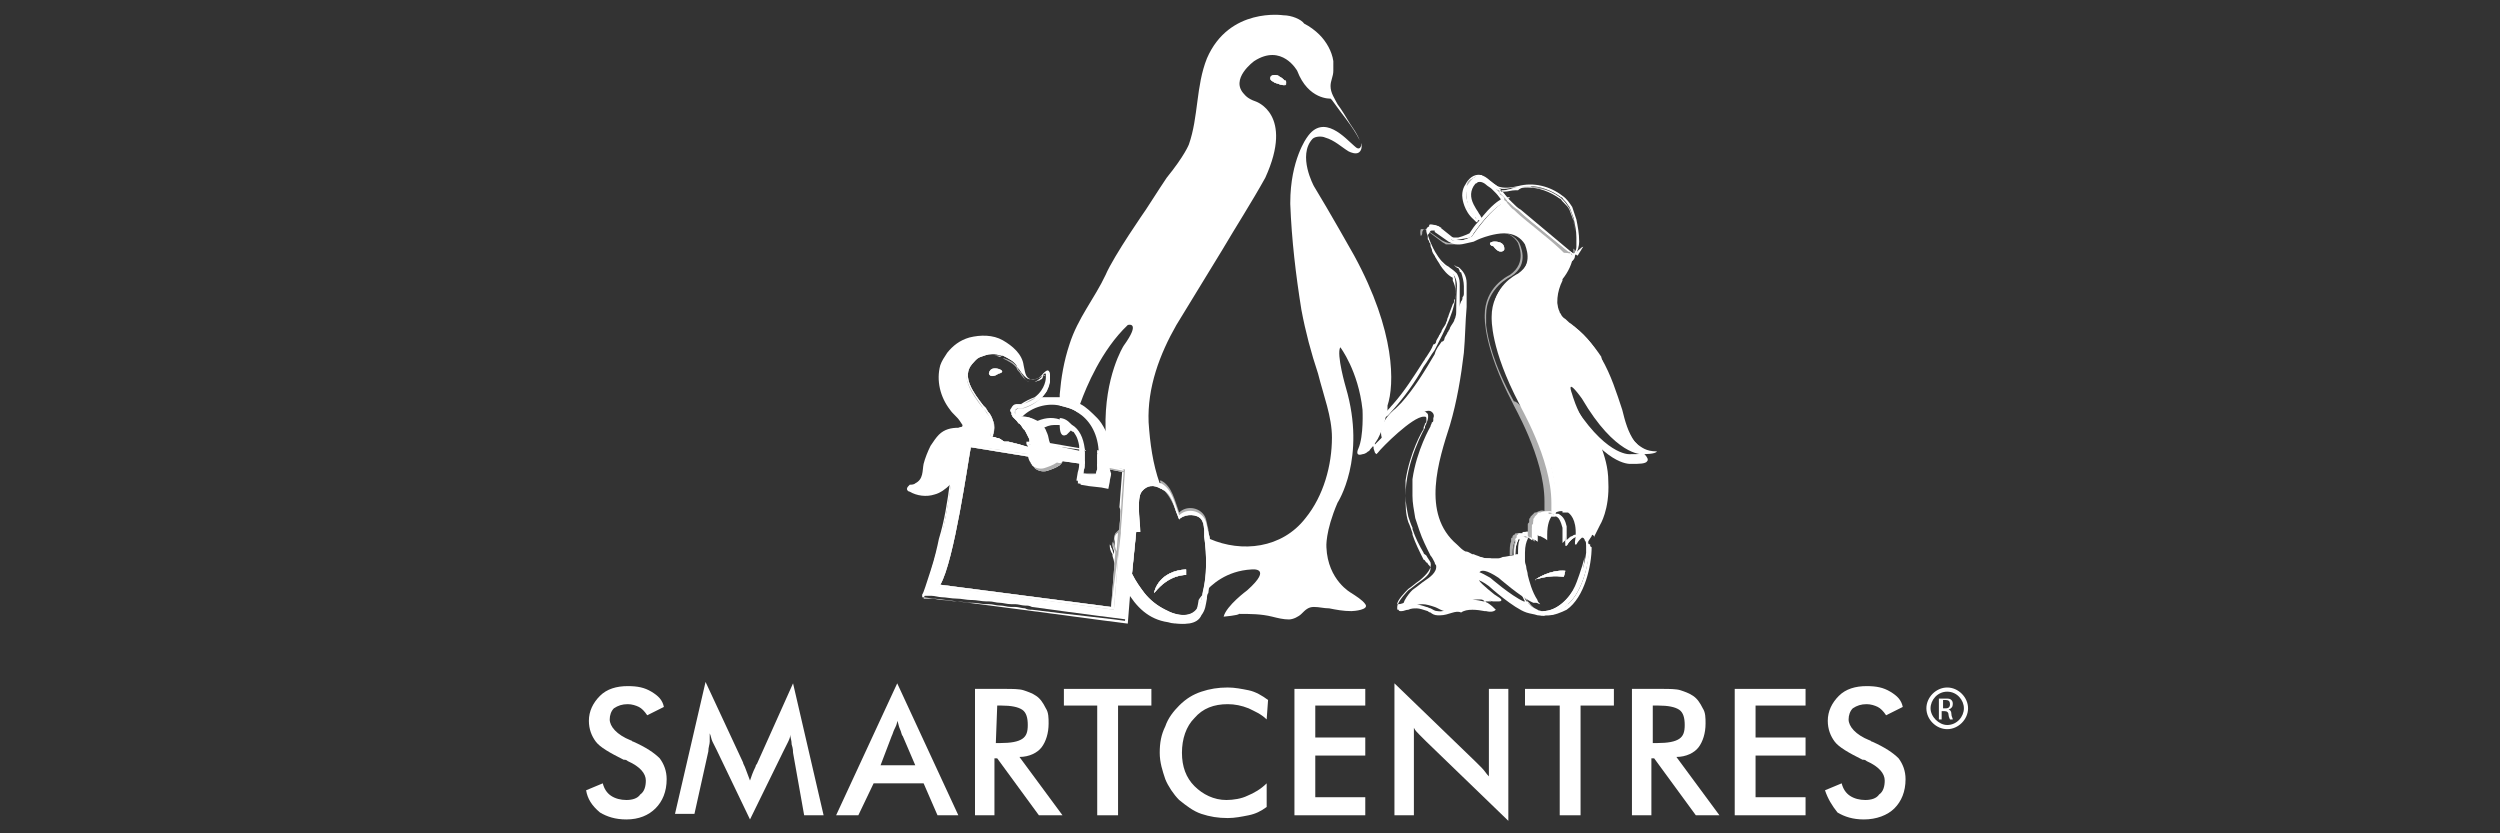 <?xml version="1.0" encoding="UTF-8"?> <svg xmlns="http://www.w3.org/2000/svg" xmlns:xlink="http://www.w3.org/1999/xlink" version="1.1" id="Layer_1" x="0px" y="0px" viewBox="0 0 180 60" style="enable-background:new 0 0 180 60;" xml:space="preserve"><rect x="0" y="0" width="180" height="60" fill="#333333" stroke="none"/> <style type="text/css"> .st0{fill:#FFFFFF;} .st1{fill:#AEAEAE;} </style> <g> <path class="st0" d="M85.4,41v0.4c0,0-1.2-0.1-2.3,1.3C83.1,42.5,83.5,41.1,85.4,41z"></path> <path class="st0" d="M76.3,30.1c0,0.2,0,0.3,0,0.5c0,0.5,0.1,0.9,0.5,0.7c0.1-0.1,0.2-0.2,0.3-0.3c0-0.1,0.1-0.2,0.1-0.3 C77,30.3,76.6,30.1,76.3,30.1z M97.5,18.4c0,0-1.8-3.2-2.9-5c0,0-1.2-2.2-0.1-3.4c0.2-0.2,0.7-0.2,0.9-0.1c0.7,0.2,1.2,0.7,1.7,1 c0.2,0.1,0.5,0.2,0.7,0.1s0.3-0.4,0.2-0.7c0,0,0,0,0,0c0,0.1,0,0.2,0,0.2c-0.1,0.3-0.3,0.2-0.5,0c-0.6-0.5-2.2-2.4-3.4-0.6 c0,0-1.2,1.6-1.2,4.7v0.1c0.1,2.6,0.4,5.1,0.8,7.6c0.3,1.6,0.7,3.1,1.2,4.6c0.4,1.6,1,3.1,1,4.6c0,2-0.6,4.2-1.9,5.8 c-1.7,2.2-4.6,2.5-6.9,1.5c0-0.2-0.1-0.4-0.1-0.5c-0.1-0.3-0.1-0.7-0.3-1c-0.4-0.6-1.3-0.7-1.8-0.2c-0.3-0.8-0.5-1.9-1.3-2.3 c0,0-0.1,0-0.1,0c-0.5-1.4-0.7-2.9-0.8-4.4c-0.1-2.5,0.8-4.9,2-7c1.1-1.8,2.2-3.6,3.3-5.4c1-1.7,2.1-3.4,3.1-5.2 c2.1-4.6-0.7-5.5-0.7-5.5c-0.6-0.2-0.8-0.5-0.8-0.5c-1.1-1.1,0.7-2.4,0.7-2.4c2-1.3,3.1,0.7,3.1,0.7c0.8,2.1,2.4,2,2.4,2l0.1,0.1 c0.7,1,1.5,1.9,2,2.9c0,0,0,0,0,0c-0.2-0.5-0.5-0.9-0.7-1.2c-0.3-0.5-0.6-1-0.9-1.4c-0.2-0.4-0.5-0.8-0.5-1.3 c0-0.4,0.2-0.7,0.2-1.1V4.4c-0.1-0.7-0.5-1.4-1-1.9c-0.3-0.3-0.7-0.6-1.1-0.8c-0.2-0.3-0.9-0.6-1.5-0.6c0,0-3.9-0.6-5.5,3.1 c-0.8,2-0.6,4.2-1.3,6.2c0,0-0.3,0.8-1.6,2.4c0,0-0.8,1.2-1.5,2.3c0,0-2.3,3.3-2.9,4.7c-0.8,1.7-2,3.1-2.6,5 c-0.4,1.2-0.6,2.4-0.7,3.6c0,0.3,0,0.5,0,0.8c0.4,0.1,0.9,0.2,1.3,0.5c0-0.1,0-0.1,0-0.2c0,0,0.1-0.2,0.2-0.5 c0.4-1.1,1.5-3.8,3.4-5.6c0,0,1-0.3-0.3,1.5c0,0-1.4,2.2-1.3,6v0c0,0.5,0,1,0.1,1.6c0,0,0,0.1,0,0.1c0,0,0,0.1,0,0.1 c0,0.2,0.1,0.5,0.1,0.8c0,0,0,0.1,0,0.1c0,0,0,0.1,0,0.1c0,0,0,0.1,0,0.1c0,0,0-0.1,0-0.1l1,0.2l-0.2,2.6c0,0.1,0.1,0.2,0.1,0.3v0 c0.2,0.4,0.3,0.8,0.5,1.3c0,0.1,0.1,0.2,0.1,0.2c0,0-0.4-0.1-0.8,0.1h0c0,0-0.1,0-0.2,0.1l-0.1,1.4c-0.1-0.2-0.1-0.4-0.2-0.5 c0-0.1,0-0.1-0.1-0.2c0,0.2,0,0.4,0.2,0.7c0,0,0,0.1,0,0.1c0,0.1,0.1,0.3,0.1,0.4v0c0.2,0.6,0.5,1.1,0.7,1.7c0,0,0.1,0.1,0.1,0.2 c0,0.1,0.1,0.1,0.1,0.2c0.7,1.2,1.6,2.1,3,2.3c0.3,0.1,0.6,0.1,1,0.1c0.9,0,1.1-1,1.2-1.7c0,0,0.1-0.2,0.4-0.5 c0.5-0.6,1.6-1.6,3.4-1.7c0,0,1.6-0.2-0.3,1.5c0,0-1.5,1.1-1.7,1.9c0,0,1.1-0.1,1.1-0.2c0.8,0,1.6,0,2.4,0.2 c0.4,0.1,0.8,0.2,1.2,0.2c0.3,0,0.7-0.2,0.9-0.4c0.3-0.3,0.5-0.5,0.9-0.5c0.4,0,0.7,0.1,1.1,0.1c0.5,0.1,1,0.2,1.6,0.2 c0.2,0,1.3-0.1,1-0.5c-0.2-0.3-0.7-0.6-1-0.8c0,0-1.7-0.9-1.8-3.3c0,0-0.1-1.1,0.8-3.2c0,0,2.1-3.2,0.6-8.3c0,0-0.7-2.4-0.4-2.9 c0,0,1.3,1.7,1.6,4.5c0,0,0.1,1.9-0.3,2.8c0,0-0.3,0.6,0.3,0.4c0,0,0.2,0,0.4-0.2c0.1,0,0.1-0.1,0.2-0.2c0.2-0.2,0.3-0.4,0.5-0.7 c0.2-0.4,0.5-1,0.6-1.8c0,0,0-0.1,0.1-0.3v0c0-0.1,0-0.1,0-0.2v0c0,0,0-0.1,0-0.1C100.4,27.7,100.5,23.9,97.5,18.4z M86.6,42.7 c-0.1,0.5-0.1,0.7-0.3,1c-0.4,0.8-1.5,0.7-2.4,0.2c-0.6-0.3-1.1-0.7-1.5-1.2c-0.3-0.4-0.6-0.8-0.9-1.4l0.3-3c0.1,0,0.2,0,0.3,0 c0-0.4-0.1-1.2-0.1-1.7s0-0.9,0.2-1.2c0.4-0.5,0.9-0.5,1.4-0.2c0.1,0,0.1,0.1,0.2,0.1c0.5,0.3,0.7,1,0.9,1.6 c0.1,0.2,0.1,0.3,0.2,0.5c0,0,0.1-0.1,0.1-0.1c0.4-0.3,1.2-0.3,1.5,0.1c0.2,0.3,0.2,0.7,0.2,1c0,0,0,0.1,0,0.2 C86.9,40.1,86.9,41.5,86.6,42.7z M92.5,5.8c-0.1-0.1-0.2-0.2-0.4-0.3c-0.1-0.1-0.2-0.1-0.3-0.1c-0.1,0-0.2,0-0.3,0.1 c-0.1,0.2,0,0.3,0.2,0.4C91.8,6,92,6,92.2,6.1c0.1,0,0.3,0.1,0.4,0V6C92.6,5.8,92.6,5.8,92.5,5.8z"></path> <path class="st1" d="M87.1,38.8c-0.1-0.1-0.2-0.1-0.4-0.2c0,0,0-0.1,0-0.2c0-0.3,0-0.7-0.2-1c-0.3-0.5-1-0.4-1.5-0.1 c-0.1-0.1-0.2-0.2-0.3-0.4c-0.2-0.6-0.5-1.2-0.9-1.6c-0.1-0.2-0.2-0.4-0.3-0.7c0,0,0.1,0,0.1,0c0.8,0.4,1,1.5,1.3,2.3 c0.5-0.5,1.4-0.4,1.8,0.2c0.2,0.3,0.2,0.7,0.3,1C87,38.5,87.1,38.7,87.1,38.8z"></path> <path class="st1" d="M92.6,6L92.6,6c-0.1,0.2-0.3,0.1-0.4,0.1C92,6,91.8,6,91.7,5.9c-0.2-0.1-0.3-0.2-0.2-0.4 c0.1-0.1,0.2-0.1,0.3-0.1c0.1,0,0.2,0,0.3,0.1c0.2,0.1,0.3,0.2,0.4,0.3C92.6,5.8,92.6,5.8,92.6,6z"></path> <path class="st0" d="M92.6,6L92.6,6c-0.1,0.2-0.3,0.1-0.4,0.1C92,6,91.8,6,91.7,5.9c-0.2-0.1-0.3-0.2-0.2-0.4 c0.1-0.1,0.2-0.1,0.3-0.1c0.1,0,0.2,0,0.3,0.1c0.2,0.1,0.3,0.2,0.4,0.3C92.6,5.8,92.6,5.8,92.6,6z"></path> <path class="st0" d="M108.3,18c0,0-0.3,0.4-0.8-0.3c0,0.1-0.5-0.2,0-0.3C107.5,17.4,108.4,17.3,108.3,18z"></path> <path class="st0" d="M117.9,32C117.9,32,117.8,32,117.9,32c-0.1-0.1-0.2-0.2-0.2-0.2c-0.5-0.7-0.7-1.5-0.9-2.3 c-0.4-1.2-0.8-2.5-1.5-3.7c0,0,0,0,0,0c0,0,0,0,0,0c0,0,0-0.1,0-0.1c-0.6-0.9-1.3-1.7-2.2-2.4c-0.2-0.1-0.3-0.3-0.5-0.4 c0,0-0.1-0.1-0.1-0.1c0,0,0,0,0,0c0,0,0,0,0,0c-0.1-0.1-0.1-0.2-0.2-0.3c0-0.1-0.1-0.2-0.1-0.3c-0.3-0.8-0.1-1.7,0.4-2.5 c0.2-0.3,0.4-0.7,0.6-1.1c0,0,0,0,0-0.1c0,0,0.1-0.1,0.1-0.1c0,0,0,0,0-0.1c0,0-0.1-0.1-0.2-0.1c-0.5-0.4-1.1-0.9-1.6-1.3 c-0.7-0.6-1.4-1.1-2-1.7c-0.2-0.1-0.4-0.3-0.6-0.5c-0.1-0.1-0.2-0.1-0.2-0.2c0,0,0,0-0.1-0.1c0,0,0,0-0.1,0c-0.1,0-0.1,0-0.2,0.1 c0,0,0,0,0,0c0,0-0.1,0-0.1,0.1c0,0-0.9,0.5-2.2,2.4c0,0-0.3,0.2-0.7,0.3c0,0,0,0,0,0c0,0-0.1,0-0.2,0c0,0,0,0,0,0h0 c-0.2,0-0.3-0.1-0.5-0.2l-1-0.8c0,0-0.4-0.2-0.6,0c0,0,0,0,0,0h0l0,0c0,0,0,0,0,0c0,0,0,0,0,0.1c0,0,0,0.1,0,0.1c0,0.1,0,0.2,0,0.2 c0,0,0,0.1,0,0.1c0,0,0,0,0-0.1c0,0,0-0.1,0-0.1c0.1-0.2,0.1-0.2,0.2-0.2c0.1,0,0.1,0,0.2,0c0,0,0,0,0,0.1l1,0.7 c0.2,0.1,0.4,0.2,0.6,0.2h0l1.2-0.2c0.2-0.1,0.4-0.2,0.7-0.3c0,0,0.8-0.3,1.5-0.3s1.2,0.3,1.5,0.8c0,0.1,0.7,1.4-0.6,2.3 c-0.2,0.1-1.8,0.9-1.8,2.9c0,0.2-0.1,2.3,2,6.3c0,0.1,2.3,3.9,2.3,7.1c0,0.2,0,0.5,0,0.7c-0.2,0-0.4,0-0.6,0.1c0,0,0,0-0.1,0 c0,0,0,0,0,0c-0.1,0-0.1,0.1-0.1,0.1c0,0-0.1,0.1-0.1,0.1c0,0,0,0,0,0c0,0-0.1,0.1-0.1,0.1c0,0.1-0.1,0.1-0.1,0.2v0 c0,0,0,0.1,0,0.2c0,0.1,0,0.1-0.1,0.2c0,0,0,0.1,0,0.1c0,0.2,0,0.3,0,0.5v0.3c-0.2-0.2-0.5-0.4-0.8-0.3c0,0-0.1,0-0.1,0 c0,0,0,0,0,0c0,0-0.1,0-0.1,0.1c0,0,0,0,0,0l0,0c0,0-0.1,0-0.1,0.1c0,0,0,0,0,0.1c0,0-0.1,0.1-0.1,0.1c0,0,0,0.1,0,0.1 c0,0,0,0.1,0,0.1c-0.1,0.2-0.1,0.6-0.1,1c0,0,0,0,0,0c0,0,0,0,0,0c0,0,0,0,0,0c0,0,0,0-0.1,0c-0.1,0-0.2,0.1-0.3,0.1 c-0.2,0-0.5,0.1-0.7,0.1c-0.2,0.1-0.3,0.1-0.4,0.1c-0.2,0-0.3,0-0.5,0c-0.1,0-0.2,0-0.3,0c-0.1,0-0.3-0.1-0.4-0.1 c-0.2-0.1-0.3-0.1-0.5-0.2c0,0,0,0-0.1,0c-0.2-0.1-0.3-0.2-0.5-0.2c-0.2-0.1-0.4-0.3-0.6-0.5c-2.6-2.2-1.3-6.1-0.5-8.6 c0.5-1.7,0.8-3.5,1-5.2c0.1-1.1,0.1-2.2,0.2-3.3v-1.7c0-0.6-0.3-0.9-0.5-1.1c-0.1-0.1-0.2-0.1-0.2-0.1c-0.1,0-0.1-0.1-0.2-0.1 c0.1,0.1,0.2,0.2,0.3,0.2l0.1,0.2c0,0.1,0,0.1,0.1,0.1l0,0c0.1,0.3,0.2,0.7,0.2,1v0c0,0,0,0.1,0,0.2c0,0.1,0,0.2,0,0.3 c0,0.1,0,0.2-0.1,0.3c0,0.1,0,0.2-0.1,0.3c-0.1,0.3-0.2,0.5-0.3,0.8c0,0.1-0.1,0.2-0.1,0.3c0,0.1-0.1,0.2-0.1,0.3 c-0.1,0.2-0.2,0.3-0.3,0.5c0,0.1-0.1,0.2-0.1,0.2c0,0.1-0.1,0.1-0.1,0.2c-0.1,0.2-0.2,0.3-0.2,0.4c0,0.1-0.1,0.2-0.2,0.2 c-0.2,0.3-0.4,0.5-0.5,0.9c0,0,0,0,0,0c-0.7,1.2-1.5,2.5-2.4,3.5v0c-0.1,0.1-0.3,0.3-0.4,0.4c-0.5,0.4-0.8,0.8-1,1.3 c-0.1,0.3-0.1,0.7,0.1,1.1l0,0.1l0,0.1l0,0.1c0-0.1,2.6-2.8,3.4-2.5c0.2,0.1,0.3,0.3,0.2,0.5c0,0,0,0,0,0.1c0,0.1,0,0.2-0.1,0.2 c0,0,0,0,0,0c0,0.1-0.1,0.2-0.1,0.3c0,0-1,1.7-1.3,3.8c0,0.1,0,0.3,0,0.4c0,0.1,0,0.2,0,0.3c0,0.2,0,0.3,0,0.5c0,0.5,0.1,1,0.2,1.6 c0.1,0.3,0.2,0.6,0.3,0.9c0.2,0.6,0.5,1.2,0.8,1.8c0.1,0.1,0.2,0.3,0.3,0.5c0,0.1,0.1,0.2,0.1,0.2c0.1,0.5-0.5,0.9-0.8,1.1 c-0.3,0.2-0.5,0.4-0.8,0.6c-0.2,0.1-1,1.1-0.7,1.3h0.2c0.4,0,0.7-0.2,1.1-0.2c0.3,0,0.6,0.1,0.9,0.2c0.3,0.1,0.5,0.3,0.8,0.3 c0.5,0.1,1.1-0.2,1.5-0.6c0.1,0,0.1-0.1,0.2-0.1c0.1,0,0.1-0.1,0.2-0.1c0.5-0.1,1.1,0,1.5,0.1c0,0,0.2,0,0.3,0c0.2,0,0.3,0,0.3-0.1 c0,0,0,0,0,0l0,0c0-0.1-0.2-0.2-0.5-0.4c0,0-0.9-0.7-1.1-1c0,0,0,0,0-0.1c0,0-0.4-1.3,1.4-0.1c0,0,1.6,1.4,2.5,1.8c0,0,0.1,0,0.1,0 c0,0,0.1,0,0.1,0c0.1,0,0.2,0.1,0.3,0.1c-0.1-0.1-0.2-0.2-0.2-0.3c-0.4-0.6-0.6-1.4-0.7-1.8c0-0.2-0.1-0.4-0.1-0.5 c0-0.2-0.1-0.3-0.1-0.5c0-0.2,0-0.3,0-0.4c0,0,0,0,0-0.1c0,0,0,0,0,0v-0.1c0-0.5,0.1-0.8,0.2-1c0,0,0-0.1,0.1-0.1l0.1-0.1 c0,0,0,0,0,0c0,0,0,0,0,0c0.1-0.1,0.2-0.1,0.3-0.1c0,0,0,0,0.1,0c0.1,0,0.1,0,0.2,0.1c0,0,0,0,0.1,0c0.2,0.1,0.4,0.2,0.5,0.3v-0.4 c0-1.5,0.7-1.7,1-1.7h0.1c0,0,0,0.1,0,0.1c0.2,0,0.3,0,0.3,0c0,0,0,0,0,0c0,0,0,0,0,0c0,0,0.1,0,0.1,0c0,0,0,0,0,0 c0.3,0.2,0.7,0.8,0.5,2.1v0.2h0.1c0.1-0.2,0.4-0.6,0.8-0.7l0,0c0,0,0.1,0,0.1,0h0.1c0.1,0,0.1,0,0.1,0c0.1,0,0.2,0.1,0.2,0.2l0-0.1 l0.1-0.2l0,0l0.3-0.6c0,0,0.7-1.1,0.6-3.1c0-1.1-0.3-1.9-0.5-2.5c0,0,0-0.1,0-0.1c0,0,0,0,0,0c-0.3-0.7-0.6-1-0.6-1 c-0.2-0.2-0.4-0.5-0.6-0.7c0,0,0,0,0,0c-0.6-0.9-0.9-2-0.9-2c-0.5-1.4,0.7,0.3,0.7,0.3c2.4,4.1,4.3,4,4.3,4c0.2,0,1,0,1.1-0.2 c0,0,0,0,0,0C118.5,32.5,118.2,32.2,117.9,32z M109.5,38.4c0.4,0,0.8,0.4,0.8,0.4v-0.1C110.1,38.5,109.8,38.3,109.5,38.4z M110.6,41.7C110.5,41.8,110.6,41.8,110.6,41.7L110.6,41.7z M110.6,41.7c1.4-0.4,2-0.1,2-0.2l0.1-0.4 C111.6,41,110.6,41.7,110.6,41.7z M110.6,41.7c1.4-0.4,2-0.1,2-0.2l0.1-0.4C111.6,41,110.6,41.7,110.6,41.7z M110.6,41.7 C110.5,41.8,110.6,41.8,110.6,41.7L110.6,41.7z M109.5,38.4c0.4,0,0.8,0.4,0.8,0.4v-0.1C110.1,38.5,109.8,38.3,109.5,38.4z M110.6,41.7C110.5,41.8,110.6,41.8,110.6,41.7L110.6,41.7z M110.6,41.7c1.4-0.4,2-0.1,2-0.2l0.1-0.4 C111.6,41,110.6,41.7,110.6,41.7z M110.6,41.7c1.4-0.4,2-0.1,2-0.2l0.1-0.4C111.6,41,110.6,41.7,110.6,41.7z M110.6,41.7 C110.5,41.8,110.6,41.8,110.6,41.7L110.6,41.7z M109.5,38.4c0.4,0,0.8,0.4,0.8,0.4v-0.1C110.1,38.5,109.8,38.3,109.5,38.4z M110.6,41.7C110.5,41.8,110.6,41.8,110.6,41.7L110.6,41.7z M110.6,41.7c1.4-0.4,2-0.1,2-0.2l0.1-0.4 C111.6,41,110.6,41.7,110.6,41.7z M110.6,41.7c1.4-0.4,2-0.1,2-0.2l0.1-0.4C111.6,41,110.6,41.7,110.6,41.7z M110.6,41.7 C110.5,41.8,110.6,41.8,110.6,41.7L110.6,41.7z M109.5,38.4c0.4,0,0.8,0.4,0.8,0.4v-0.1C110.1,38.5,109.8,38.3,109.5,38.4z M110.6,41.7C110.5,41.8,110.6,41.8,110.6,41.7L110.6,41.7z M110.6,41.7c1.4-0.4,2-0.1,2-0.2l0.1-0.4 C111.6,41,110.6,41.7,110.6,41.7z M110.6,41.7c1.4-0.4,2-0.1,2-0.2l0.1-0.4C111.6,41,110.6,41.7,110.6,41.7z M110.6,41.7 C110.5,41.8,110.6,41.8,110.6,41.7L110.6,41.7z M109.5,38.4c0.4,0,0.8,0.4,0.8,0.4v-0.1C110.1,38.5,109.8,38.3,109.5,38.4z M110.6,41.7C110.5,41.8,110.6,41.8,110.6,41.7L110.6,41.7z M110.6,41.7c1.4-0.4,2-0.1,2-0.2l0.1-0.4 C111.6,41,110.6,41.7,110.6,41.7z M110.6,41.7c1.4-0.4,2-0.1,2-0.2l0.1-0.4C111.6,41,110.6,41.7,110.6,41.7z M110.6,41.7 C110.5,41.8,110.6,41.8,110.6,41.7L110.6,41.7z M109.5,38.4c0.4,0,0.8,0.4,0.8,0.4v-0.1C110.1,38.5,109.8,38.3,109.5,38.4z M110.6,41.7C110.5,41.8,110.6,41.8,110.6,41.7L110.6,41.7z M110.6,41.7c1.4-0.4,2-0.1,2-0.2l0.1-0.4 C111.6,41,110.6,41.7,110.6,41.7z M110.6,41.7c1.4-0.4,2-0.1,2-0.2l0.1-0.4C111.6,41,110.6,41.7,110.6,41.7z M110.6,41.7 C110.5,41.8,110.6,41.8,110.6,41.7L110.6,41.7z M109.5,38.4c0.4,0,0.8,0.4,0.8,0.4v-0.1C110.1,38.5,109.8,38.3,109.5,38.4z M110.6,41.7C110.5,41.8,110.6,41.8,110.6,41.7L110.6,41.7z M110.6,41.7c1.4-0.4,2-0.1,2-0.2l0.1-0.4 C111.6,41,110.6,41.7,110.6,41.7z M110.6,41.7c1.4-0.4,2-0.1,2-0.2l0.1-0.4C111.6,41,110.6,41.7,110.6,41.7z M110.6,41.7 C110.5,41.8,110.6,41.8,110.6,41.7L110.6,41.7z M109.5,38.4c0.4,0,0.8,0.4,0.8,0.4v-0.1C110.1,38.5,109.8,38.3,109.5,38.4z M110.6,41.7C110.5,41.8,110.6,41.8,110.6,41.7L110.6,41.7z M110.6,41.7c1.4-0.4,2-0.1,2-0.2l0.1-0.4 C111.6,41,110.6,41.7,110.6,41.7z M110.6,41.7c1.4-0.4,2-0.1,2-0.2l0.1-0.4C111.6,41,110.6,41.7,110.6,41.7z M110.6,41.7 C110.5,41.8,110.6,41.8,110.6,41.7L110.6,41.7z M109.5,38.4c0.4,0,0.8,0.4,0.8,0.4v-0.1C110.1,38.5,109.8,38.3,109.5,38.4z M110.6,41.7C110.5,41.8,110.6,41.8,110.6,41.7L110.6,41.7z M110.6,41.7c1.4-0.4,2-0.1,2-0.2l0.1-0.4 C111.6,41,110.6,41.7,110.6,41.7z M110.6,41.7c1.4-0.4,2-0.1,2-0.2l0.1-0.4C111.6,41,110.6,41.7,110.6,41.7z M110.6,41.7 C110.5,41.8,110.6,41.8,110.6,41.7L110.6,41.7z M109.5,38.4c0.4,0,0.8,0.4,0.8,0.4v-0.1C110.1,38.5,109.8,38.3,109.5,38.4z M110.6,41.7C110.5,41.8,110.6,41.8,110.6,41.7L110.6,41.7z M110.6,41.7c1.4-0.4,2-0.1,2-0.2l0.1-0.4 C111.6,41,110.6,41.7,110.6,41.7z M110.6,41.7c1.4-0.4,2-0.1,2-0.2l0.1-0.4C111.6,41,110.6,41.7,110.6,41.7z M110.6,41.7 C110.5,41.8,110.6,41.8,110.6,41.7L110.6,41.7z M109.5,38.4c0.4,0,0.8,0.4,0.8,0.4v-0.1C110.1,38.5,109.8,38.3,109.5,38.4z M110.6,41.7C110.5,41.8,110.6,41.8,110.6,41.7L110.6,41.7z M110.6,41.7c1.4-0.4,2-0.1,2-0.2l0.1-0.4 C111.6,41,110.6,41.7,110.6,41.7z M110.6,41.7c1.4-0.4,2-0.1,2-0.2l0.1-0.4C111.6,41,110.6,41.7,110.6,41.7z M110.6,41.7 C110.5,41.8,110.6,41.8,110.6,41.7L110.6,41.7z M109.5,38.4c0.4,0,0.8,0.4,0.8,0.4v-0.1C110.1,38.5,109.8,38.3,109.5,38.4z M110.5,39.1L110.5,39.1L110.5,39.1L110.5,39.1z M110.6,41.7C110.5,41.8,110.6,41.8,110.6,41.7L110.6,41.7z M110.6,41.7 c1.4-0.4,2-0.1,2-0.2l0.1-0.4C111.6,41,110.6,41.7,110.6,41.7z M109.5,38.4c0.4,0,0.8,0.4,0.8,0.4v-0.1 C110.1,38.5,109.8,38.3,109.5,38.4z M109.5,38.4c0.4,0,0.8,0.4,0.8,0.4v-0.1C110.1,38.5,109.8,38.3,109.5,38.4z M109.5,38.4 c0.4,0,0.8,0.4,0.8,0.4v-0.1C110.1,38.5,109.8,38.3,109.5,38.4z M110.5,39.1L110.5,39.1L110.5,39.1L110.5,39.1z M110.6,41.7 C110.5,41.8,110.6,41.8,110.6,41.7L110.6,41.7z M110.6,41.7c1.4-0.4,2-0.1,2-0.2l0.1-0.4C111.6,41,110.6,41.7,110.6,41.7z M110.6,41.7c1.4-0.4,2-0.1,2-0.2l0.1-0.4C111.6,41,110.6,41.7,110.6,41.7z M110.6,41.7C110.5,41.8,110.6,41.8,110.6,41.7 L110.6,41.7z M110.5,39.1L110.5,39.1L110.5,39.1L110.5,39.1z M109.5,38.4c0.4,0,0.8,0.4,0.8,0.4v-0.1 C110.1,38.5,109.8,38.3,109.5,38.4z M110.6,41.7C110.5,41.8,110.6,41.8,110.6,41.7L110.6,41.7z M110.6,41.7c1.4-0.4,2-0.1,2-0.2 l0.1-0.4C111.6,41,110.6,41.7,110.6,41.7z M110.6,41.7c1.4-0.4,2-0.1,2-0.2l0.1-0.4C111.6,41,110.6,41.7,110.6,41.7z M110.6,41.7 C110.5,41.8,110.6,41.8,110.6,41.7L110.6,41.7z M109.5,38.4c0.4,0,0.8,0.4,0.8,0.4v-0.1C110.1,38.5,109.8,38.3,109.5,38.4z M110.6,41.7C110.5,41.8,110.6,41.8,110.6,41.7L110.6,41.7z M110.6,41.7c1.4-0.4,2-0.1,2-0.2l0.1-0.4 C111.6,41,110.6,41.7,110.6,41.7z M110.6,41.7c1.4-0.4,2-0.1,2-0.2l0.1-0.4C111.6,41,110.6,41.7,110.6,41.7z M110.6,41.7 C110.5,41.8,110.6,41.8,110.6,41.7L110.6,41.7z M109.5,38.4c0.4,0,0.8,0.4,0.8,0.4v-0.1C110.1,38.5,109.8,38.3,109.5,38.4z M110.6,41.7C110.5,41.8,110.6,41.8,110.6,41.7L110.6,41.7z M110.6,41.7c1.4-0.4,2-0.1,2-0.2l0.1-0.4 C111.6,41,110.6,41.7,110.6,41.7z M110.6,41.7c1.4-0.4,2-0.1,2-0.2l0.1-0.4C111.6,41,110.6,41.7,110.6,41.7z M110.6,41.7 C110.5,41.8,110.6,41.8,110.6,41.7L110.6,41.7z M109.5,38.4c0.4,0,0.8,0.4,0.8,0.4v-0.1C110.1,38.5,109.8,38.3,109.5,38.4z M110.6,41.7C110.5,41.8,110.6,41.8,110.6,41.7L110.6,41.7z M110.6,41.7c1.4-0.4,2-0.1,2-0.2l0.1-0.4 C111.6,41,110.6,41.7,110.6,41.7z M110.6,41.7c1.4-0.4,2-0.1,2-0.2l0.1-0.4C111.6,41,110.6,41.7,110.6,41.7z M110.6,41.7 C110.5,41.8,110.6,41.8,110.6,41.7L110.6,41.7z M109.5,38.4c0.4,0,0.8,0.4,0.8,0.4v-0.1C110.1,38.5,109.8,38.3,109.5,38.4z M110.6,41.7C110.5,41.8,110.6,41.8,110.6,41.7L110.6,41.7z M110.6,41.7c1.4-0.4,2-0.1,2-0.2l0.1-0.4 C111.6,41,110.6,41.7,110.6,41.7z M110.6,41.7c1.4-0.4,2-0.1,2-0.2l0.1-0.4C111.6,41,110.6,41.7,110.6,41.7z M110.6,41.7 C110.5,41.8,110.6,41.8,110.6,41.7L110.6,41.7z M109.5,38.4c0.4,0,0.8,0.4,0.8,0.4v-0.1C110.1,38.5,109.8,38.3,109.5,38.4z M110.6,41.7C110.5,41.8,110.6,41.8,110.6,41.7L110.6,41.7z M110.6,41.7c1.4-0.4,2-0.1,2-0.2l0.1-0.4 C111.6,41,110.6,41.7,110.6,41.7z M110.6,41.7c1.4-0.4,2-0.1,2-0.2l0.1-0.4C111.6,41,110.6,41.7,110.6,41.7z M110.6,41.7 C110.5,41.8,110.6,41.8,110.6,41.7L110.6,41.7z M109.5,38.4c0.4,0,0.8,0.4,0.8,0.4v-0.1C110.1,38.5,109.8,38.3,109.5,38.4z M110.6,41.7C110.5,41.8,110.6,41.8,110.6,41.7L110.6,41.7z M110.6,41.7c1.4-0.4,2-0.1,2-0.2l0.1-0.4 C111.6,41,110.6,41.7,110.6,41.7z M110.6,41.7c1.4-0.4,2-0.1,2-0.2l0.1-0.4C111.6,41,110.6,41.7,110.6,41.7z M110.6,41.7 C110.5,41.8,110.6,41.8,110.6,41.7L110.6,41.7z M109.5,38.4c0.4,0,0.8,0.4,0.8,0.4v-0.1C110.1,38.5,109.8,38.3,109.5,38.4z M110.6,41.7C110.5,41.8,110.6,41.8,110.6,41.7L110.6,41.7z M110.6,41.7c1.4-0.4,2-0.1,2-0.2l0.1-0.4 C111.6,41,110.6,41.7,110.6,41.7z M110.6,41.7c1.4-0.4,2-0.1,2-0.2l0.1-0.4C111.6,41,110.6,41.7,110.6,41.7z M110.6,41.7 C110.5,41.8,110.6,41.8,110.6,41.7L110.6,41.7z M109.5,38.4c0.4,0,0.8,0.4,0.8,0.4v-0.1C110.1,38.5,109.8,38.3,109.5,38.4z M110.6,41.7C110.5,41.8,110.6,41.8,110.6,41.7L110.6,41.7z M110.6,41.7c1.4-0.4,2-0.1,2-0.2l0.1-0.4 C111.6,41,110.6,41.7,110.6,41.7z M110.6,41.7c1.4-0.4,2-0.1,2-0.2l0.1-0.4C111.6,41,110.6,41.7,110.6,41.7z M110.6,41.7 C110.5,41.8,110.6,41.8,110.6,41.7L110.6,41.7z M109.5,38.4c0.4,0,0.8,0.4,0.8,0.4v-0.1C110.1,38.5,109.8,38.3,109.5,38.4z M110.6,41.7C110.5,41.8,110.6,41.8,110.6,41.7L110.6,41.7z M110.6,41.7c1.4-0.4,2-0.1,2-0.2l0.1-0.4 C111.6,41,110.6,41.7,110.6,41.7z M110.6,41.7c1.4-0.4,2-0.1,2-0.2l0.1-0.4C111.6,41,110.6,41.7,110.6,41.7z M110.6,41.7 C110.5,41.8,110.6,41.8,110.6,41.7L110.6,41.7z M109.5,38.4c0.4,0,0.8,0.4,0.8,0.4v-0.1C110.1,38.5,109.8,38.3,109.5,38.4z M110.6,41.7C110.5,41.8,110.6,41.8,110.6,41.7L110.6,41.7z M110.6,41.7c1.4-0.4,2-0.1,2-0.2l0.1-0.4 C111.6,41,110.6,41.7,110.6,41.7z M110.6,41.7c1.4-0.4,2-0.1,2-0.2l0.1-0.4C111.6,41,110.6,41.7,110.6,41.7z M110.6,41.7 C110.5,41.8,110.6,41.8,110.6,41.7L110.6,41.7z"></path> <g> <path class="st0" d="M108.6,14.4C108.6,14.4,108.6,14.4,108.6,14.4c0-0.1,0.1-0.1,0.2-0.1C108.7,14.3,108.6,14.3,108.6,14.4 c-0.1-0.1-0.1-0.1-0.2-0.1c-0.1,0-0.1,0-0.2,0c0,0,0,0,0,0c-0.1,0-0.1,0-0.2,0.1c0,0,0,0,0,0c0,0-0.6,0.3-1.5,1.5 c0,0-0.1,0.1-0.1,0.1c-0.2,0.2-0.4,0.5-0.6,0.8c0,0-0.4,0.2-0.8,0.3c0,0,0,0,0,0h-0.1c-0.1,0-0.2,0-0.3,0c-0.1,0-0.1,0-0.2-0.1 l0.2,0.2c0,0,0,0,0,0l0,0c0,0,0.1,0.1,0.1,0.1l1.2-0.2c0,0,0-0.1,0.1-0.1c0-0.1,0.1-0.1,0.1-0.2c1.2-1.7,2-2.1,2-2.1 c0.1,0,0.2-0.1,0.3-0.1c0,0,0.1,0,0.1,0c0.1,0,0.1,0,0.2,0c0,0,0.1,0,0.1,0C108.8,14.5,108.7,14.5,108.6,14.4z M102.9,17.3 C102.9,17.2,102.9,17.2,102.9,17.3c0,0,0,0.1,0,0.1c0,0,0,0,0.1,0.1c0,0.1,0,0.1,0.1,0.2C103,17.5,102.9,17.4,102.9,17.3z M104.7,19.9c0-0.1-0.1-0.2-0.1-0.3c0,0,0,0,0,0v-0.1c-0.1-0.1-0.2-0.1-0.2-0.1c-0.1,0-0.1-0.1-0.2-0.1c-0.1-0.1-0.2-0.1-0.3-0.2 c-0.1-0.1-0.2-0.2-0.2-0.3c0,0,0,0,0,0c-0.3-0.3-0.5-0.7-0.6-1c0,0,0,0,0,0.1c0,0.1,0.1,0.2,0.1,0.3c0.1,0.1,0.1,0.3,0.2,0.4 c0.1,0.2,0.2,0.3,0.3,0.5c0,0,0,0,0,0c0.2,0.3,0.5,0.7,0.9,0.9v0.1c0,0.1,0,0.1,0,0.1c0.1,0.2,0.2,0.5,0.2,0.8c0,0,0-0.1,0-0.1 C104.8,20.4,104.8,20.1,104.7,19.9z M103.7,16.5L103.7,16.5l0.6,0.5c0,0,0.1,0.1,0.1,0.1L103.7,16.5z M107.1,43.4 c-0.1,0-0.1-0.1-0.2-0.1h-0.1c-0.4-0.1-1-0.2-1.5,0c-0.1,0-0.1,0-0.2,0.1c-0.1,0-0.1,0.1-0.2,0.1c-0.3,0.2-0.8,0.6-1.4,0.5 c-0.2,0-0.3-0.1-0.5-0.2c-0.1,0-0.2-0.1-0.3-0.1c-0.3-0.1-0.6-0.2-1-0.2c-0.2,0-0.4,0.1-0.5-0.1c-0.2,0-0.3,0.1-0.5,0.1h-0.1 c0-0.3,0.6-0.9,0.8-1.1c0.3-0.2,0.5-0.4,0.8-0.6c0.6-0.5,0.9-0.9,0.8-1.3c-0.1-0.2-0.2-0.3-0.3-0.5c-0.1-0.1-0.2-0.1-0.2-0.2 c-0.3-0.5-0.6-1.1-0.8-1.7V38c-0.1-0.2-0.2-0.5-0.3-0.8c-0.1-0.5-0.2-1-0.2-1.5c0-2.5,1.4-4.9,1.4-4.9v-0.1 c0.1-0.2,0.3-0.6,0.2-0.9c-0.1-0.1-0.2-0.2-0.3-0.2c-0.6-0.2-2.2,1.1-3,1.9c-0.2,0.2-0.4,0.4-0.5,0.5c0,0,0,0,0,0l-0.1-0.2 c-0.1-0.2-0.1-0.4-0.1-0.6c-0.1,0.3-0.1,0.6,0.1,1c0,0,0,0,0,0.1l0.1,0.3l0.1,0.1l0.1-0.1c0.3-0.4,2.5-2.6,3.3-2.6 c0,0,0.1,0,0.1,0c0,0,0.1,0,0.1,0.1c0,0,0,0.1,0,0.1c0,0,0,0,0,0.1c0,0.1,0,0.1-0.1,0.2c0,0,0,0,0,0c0,0.1-0.1,0.2-0.1,0.3 c0,0.1,0,0.1,0,0.1c-0.1,0.1-1,1.7-1.3,3.7c0,0.1,0,0.3,0,0.4c0,0.1,0,0.2,0,0.3c0,0.2,0,0.3,0,0.5c0,0.6,0,1.2,0.2,1.8 c0.1,0.2,0.2,0.5,0.3,0.8v0.1c0.2,0.6,0.5,1.2,0.8,1.8c0.1,0,0.1,0.1,0.2,0.2c0,0,0.1,0,0.1,0.1c0.1,0.1,0.2,0.2,0.2,0.3 c0,0.3-0.2,0.6-0.8,1c-0.3,0.2-0.5,0.4-0.8,0.6c0,0-0.8,0.8-0.8,1.2c0,0,0,0.1,0,0.1c0,0.1,0,0.1,0.1,0.1c0,0.1,0.1,0.1,0.2,0.1 c0.2,0,0.3-0.1,0.5-0.1c0.2-0.1,0.4-0.1,0.6-0.1s0.5,0.1,0.8,0.2c0,0,0.1,0.1,0.2,0.1c0.1,0.1,0.3,0.2,0.5,0.2c0.1,0,0.1,0,0.2,0 c0.6,0,1.1-0.4,1.5-0.2c0.4-0.3,1.2-0.2,1.7-0.1h0.1c0.4,0.1,0.6,0,0.7-0.1C107.5,43.7,107.4,43.6,107.1,43.4z M113.2,18.3 c0,0-0.1-0.1-0.1-0.1c0,0-0.1-0.1-0.2-0.1c0,0,0,0,0,0.1c0,0,0,0.1-0.1,0.1c0,0,0,0,0,0.1c-0.2,0.3-0.4,0.7-0.5,1v0.1 c-0.5,0.8-0.6,1.8-0.3,2.6c0,0.1,0.1,0.2,0.1,0.3c0.1,0.1,0.1,0.2,0.2,0.3c-0.3-0.8-0.2-1.7,0.2-2.5v-0.1c0.4-0.5,0.7-1.1,0.8-1.8 c0,0,0,0,0,0c0-0.1,0-0.1,0-0.2c0,0,0,0,0,0v0c0-0.1,0-0.1,0-0.2C113.4,18,113.4,18.2,113.2,18.3z M113.4,42.2 c-0.4,0.9-1.3,1.8-2.3,1.8c-0.2,0-0.3,0-0.4-0.1c-0.2-0.1-0.4-0.2-0.5-0.3c-0.1-0.1-0.2-0.2-0.2-0.3c0,0-0.1,0-0.1,0c0,0,0,0,0,0 c0,0-0.1,0-0.1,0c0,0,0,0-0.1,0c-0.9-0.4-2.4-1.7-2.4-1.7c-0.7-0.4-1.1-0.6-1.4-0.4c-0.2,0.2-0.1,0.6-0.1,0.7c0,0.1,0,0.1,0.1,0.2 c0,0,0-0.1,0-0.1c0-0.1,0-0.1,0.1-0.2c0.1-0.1,0.4-0.2,1.2,0.4c0.1,0.1,1.8,1.6,2.7,1.9c0.3,0.1,0.5,0.1,0.8,0.2 c0.2,0,0.4,0.1,0.6,0h0.1c0.3,0,0.7-0.1,1-0.4c1.3-1,1.6-2.7,1.7-3.8C113.9,40.9,113.5,42,113.4,42.2z M115.2,35.3 c-0.1-1.4-0.4-2.3-0.7-2.9c0,0,0-0.1,0-0.1c0,0,0,0,0,0c-0.2-0.4-0.4-0.6-0.4-0.6c0,0,0,0-0.1-0.1c0.3,0.5,0.8,1.5,0.9,3.2 c0.1,2-0.6,3.1-0.6,3.1l-0.3,0.6l-0.1,0.2l0,0c0.1,0,0.2,0.1,0.2,0.2c0.1,0.1,0.1,0.2,0.1,0.4l0.1-0.2l0.1-0.2l0,0l0.2-0.3 C114.6,38.4,115.3,37.3,115.2,35.3z M116.8,29.9c-0.3-1-0.6-2.1-1.1-3.1c0.4,0.8,0.6,1.7,0.9,2.6c0.1,0.4,0.2,0.8,0.5,1.3 C117,30.4,116.9,30.2,116.8,29.9z M118.4,32.7c0,0-0.1-0.1-0.1-0.1c0,0.1-0.4,0.1-0.9,0.1h-0.1c0,0-1.8,0.1-4.2-3.9 c-0.7-1-0.8-0.9-0.9-0.9c-0.1,0.1-0.1,0.3,0,0.7c0,0,0.3,1.5,1.3,2.5c-0.1-0.2-0.2-0.3-0.3-0.5c0,0,0,0,0,0 c-0.5-0.8-0.7-1.6-0.7-1.6c-0.1-0.2-0.1-0.3-0.1-0.4c0.1,0.2,0.4,0.5,0.6,0.8c2.5,4.1,4.3,4,4.4,4h0.1c0.5,0,1,0,1.1-0.2 C118.7,33.1,118.6,32.9,118.4,32.7z M103.3,16.2L103.3,16.2L103.3,16.2c-0.1,0-0.3-0.1-0.4,0c0,0,0,0,0,0h0c0,0,0,0,0,0 c0,0,0,0,0,0c0,0,0,0,0,0.1c0,0,0,0.1,0,0.1c0,0.1,0,0.1,0,0.2c0.1-0.2,0.1-0.2,0.2-0.2c0.1,0,0.1,0,0.2,0c0.1,0,0.2,0,0.3,0 c0.1,0,0.1,0,0.2,0L103.3,16.2z M104.8,20.8c0,0,0,0.1,0,0.2c0,0.1,0,0.2,0,0.3c0,0.1,0,0.2-0.1,0.3c0,0.1,0,0.2-0.1,0.3 c-0.1,0.3-0.2,0.5-0.3,0.8c0,0.1-0.1,0.2-0.1,0.3c0,0.1-0.1,0.2-0.1,0.3c-0.1,0.2-0.2,0.3-0.3,0.5c0,0.1-0.1,0.2-0.1,0.2 c0,0.1-0.1,0.1-0.1,0.2c-0.1,0.2-0.2,0.3-0.2,0.4c0,0.1-0.1,0.2-0.2,0.2c-0.1,0.3-0.3,0.6-0.5,0.9c0,0,0,0,0,0 c-0.1,0.1-0.1,0.2-0.2,0.3c-0.7,1.1-1.4,2.2-2.2,3.1c-0.2,0.2-0.3,0.4-0.5,0.5c-0.7,0.6-1,1-1,1.8c0-0.1,0.1-0.3,0.1-0.4 c0.2-0.4,0.5-0.7,0.9-1c0.2-0.1,0.3-0.3,0.5-0.5v0c0.8-0.9,1.6-2,2.2-3.1c0.3-0.4,0.5-0.8,0.8-1.2C104,23.8,104.9,22.2,104.8,20.8 z M107.4,43.3L107.4,43.3c0,0-0.2-0.1-0.5-0.3c-0.1-0.1-0.8-0.6-1.1-1c0,0.1,0,0.2,0,0.2c0.1,0.2,0.7,0.8,1.1,1.1L107.4,43.3 C107.4,43.3,107.4,43.3,107.4,43.3z M113.7,31.3c-0.1-0.1-0.1-0.1-0.2-0.2c0.1,0.2,0.2,0.4,0.4,0.5 C113.8,31.4,113.7,31.3,113.7,31.3z M115.3,25.8C115.3,25.8,115.3,25.8,115.3,25.8C115.2,25.8,115.2,25.8,115.3,25.8 c-0.1-0.1-0.1-0.1-0.1-0.1c-0.5-0.9-1.2-1.8-2.2-2.4c-0.2-0.1-0.3-0.3-0.5-0.4c0,0-0.1-0.1-0.1-0.1c0,0,0,0,0,0 c0.2,0.4,0.4,0.7,0.8,1c1.1,0.8,1.8,1.7,2.4,2.8C115.5,26.3,115.4,26.1,115.3,25.8z M117.9,32C117.9,32,117.8,32,117.9,32 c-0.1-0.1-0.2-0.2-0.2-0.2c-0.2-0.2-0.4-0.5-0.5-0.8c0.2,0.4,0.4,0.8,0.7,1.2c0,0.1,0.1,0.1,0.2,0.2c0.1,0.1,0.1,0.1,0.2,0.2 C118.4,32.5,118,32.2,117.9,32z"></path> </g> <path class="st1" d="M108.4,14.3c0,0-0.1,0-0.2,0.1c0,0,0,0,0,0c-0.2-0.2-0.3-0.4-0.5-0.6c0,0-0.1-0.1-0.1-0.1l-0.2-0.2 c-0.1-0.1-0.3-0.2-0.4-0.3l-0.4-0.2h-0.1c-0.2,0.1-0.4,0.2-0.6,0.3c0.2-0.2,0.4-0.4,0.7-0.4h0.1c0.1,0,0.2,0,0.2,0.1 c0,0,0.1,0.1,0.1,0.1c0.2,0.1,0.3,0.2,0.4,0.4c0,0,0,0,0,0c0,0,0.1,0.1,0.1,0.1c0.1,0,0.2,0.1,0.2,0.2c0.1,0.1,0.2,0.2,0.2,0.3 l0.1,0.1L108.4,14.3z"></path> <path class="st0" d="M108.5,14.3C108.5,14.3,108.5,14.3,108.5,14.3c0.1,0,0.2,0,0.2,0C108.7,14.3,108.6,14.3,108.5,14.3z M108.5,14.3C108.5,14.3,108.5,14.3,108.5,14.3c0.1,0,0.2,0,0.2,0C108.7,14.3,108.6,14.3,108.5,14.3z M108.5,14.3 C108.5,14.3,108.5,14.3,108.5,14.3c0.1,0,0.2,0,0.2,0C108.7,14.3,108.6,14.3,108.5,14.3z M108.5,14.3 C108.5,14.3,108.5,14.3,108.5,14.3c0.1,0,0.2,0,0.2,0C108.7,14.3,108.6,14.3,108.5,14.3z M108.5,14.3 C108.5,14.3,108.5,14.3,108.5,14.3c0.1,0,0.2,0,0.2,0C108.7,14.3,108.6,14.3,108.5,14.3z M108.5,14.3 C108.5,14.3,108.5,14.3,108.5,14.3c0.1,0,0.2,0,0.2,0C108.7,14.3,108.6,14.3,108.5,14.3z M108.5,14.3 C108.5,14.3,108.5,14.3,108.5,14.3c0.1,0,0.2,0,0.2,0C108.7,14.3,108.6,14.3,108.5,14.3z M108.5,14.3 C108.5,14.3,108.5,14.3,108.5,14.3c0.1,0,0.2,0,0.2,0C108.7,14.3,108.6,14.3,108.5,14.3z M108.5,14.3 C108.5,14.3,108.5,14.3,108.5,14.3c0.1,0,0.2,0,0.2,0C108.7,14.3,108.6,14.3,108.5,14.3z M108.5,14.3 C108.5,14.3,108.5,14.3,108.5,14.3c0.1,0,0.2,0,0.2,0C108.7,14.3,108.6,14.3,108.5,14.3z M108.5,14.3 C108.5,14.3,108.5,14.3,108.5,14.3c0.1,0,0.2,0,0.2,0C108.7,14.3,108.6,14.3,108.5,14.3z M108.5,14.3 C108.5,14.3,108.5,14.3,108.5,14.3c0.1,0,0.2,0,0.2,0C108.7,14.3,108.6,14.3,108.5,14.3z M108.5,14.3 C108.5,14.3,108.5,14.3,108.5,14.3c0.1,0,0.2,0,0.2,0C108.7,14.3,108.6,14.3,108.5,14.3z M108.5,14.3 C108.5,14.3,108.5,14.3,108.5,14.3c0.1,0,0.2,0,0.2,0C108.7,14.3,108.6,14.3,108.5,14.3z M113.5,15.8c-0.1-0.3-0.2-0.6-0.3-0.9 c-0.2-0.3-0.4-0.6-0.7-0.8c-0.9-0.7-2.1-1-3.2-0.7c-0.5,0.1-1,0.2-1.5,0c-0.4-0.2-0.7-0.7-1.2-0.8c-0.5-0.1-0.9,0.3-1.1,0.7 c0,0-0.3,0.4-0.2,1c0,0,0.1,0.9,0.8,1.5l0,0c0.1,0.1,0.1,0.1,0.2,0.2c0,0,0.1,0,0.1-0.1c0,0,0.1-0.1,0.1-0.1 c-0.5-0.5-1.2-1.5-0.8-2.2c0.1-0.1,0.1-0.2,0.2-0.2c0,0,0,0,0,0c0.2-0.2,0.4-0.3,0.6-0.3h0.1c0.1,0,0.3,0.1,0.4,0.2 c0.1,0.1,0.3,0.2,0.4,0.3l0.2,0.2c0,0,0.1,0.1,0.1,0.1c0.2,0.2,0.3,0.4,0.5,0.6c0,0,0,0,0,0c0,0,0,0,0,0c0,0,0,0,0.1,0.1l0.2,0.2 c0.2,0.2,0.4,0.4,0.6,0.5c1.3,1.1,2.5,2.1,3.7,3.2c0,0,0.1,0.1,0.2,0.1c0.1,0.1,0.1,0.1,0.2,0.2c0.1-0.1,0.2-0.2,0.2-0.4 c0,0,0,0,0,0c0.2-0.3,0.3-0.7,0.3-1C113.7,16.8,113.6,16.3,113.5,15.8z M107.8,13.5c0.2,0.1,0.3,0.1,0.5,0.1c0.3,0,0.5-0.1,0.8-0.1 h0.1c-0.3,0.1-0.6,0.2-0.9,0.2C108.1,13.7,108,13.7,107.8,13.5C107.8,13.6,107.8,13.6,107.8,13.5C107.7,13.5,107.7,13.5,107.8,13.5 l-0.2-0.1C107.7,13.4,107.8,13.5,107.8,13.5z M113.5,17.8c0,0.2-0.1,0.3-0.2,0.5c0,0-0.1-0.1-0.1-0.1c0,0-0.1-0.1-0.2-0.1 c-0.5-0.4-1.1-0.9-1.6-1.3c-0.7-0.6-1.4-1.1-2-1.7c-0.2-0.1-0.4-0.3-0.6-0.5c-0.1-0.1-0.2-0.1-0.2-0.2c0,0,0,0-0.1-0.1 c0.1,0,0.2,0,0.2-0.1c-0.1,0-0.2,0-0.2,0c-0.1-0.1-0.2-0.2-0.3-0.3c-0.1-0.1-0.1-0.1-0.2-0.2h0.4c0.3,0,0.5-0.1,0.8-0.1 c0.1,0,0.1,0,0.2,0c0.2-0.2,0.4-0.2,0.7-0.2c0.8,0,1.6,0.3,2.3,0.8c0.1,0,0.1,0.1,0.2,0.2c0,0,0.1,0.1,0.1,0.1 c0.1,0.1,0.2,0.3,0.3,0.4c0.1,0.3,0.2,0.5,0.3,0.8c0.1,0.5,0.2,0.9,0.2,1.4C113.5,17.4,113.5,17.6,113.5,17.8z M108.5,14.3 C108.5,14.3,108.5,14.3,108.5,14.3c0.1,0,0.2,0,0.2,0C108.7,14.3,108.6,14.3,108.5,14.3z M108.5,14.3 C108.5,14.3,108.5,14.3,108.5,14.3c0.1,0,0.2,0,0.2,0C108.7,14.3,108.6,14.3,108.5,14.3z M108.5,14.3 C108.5,14.3,108.5,14.3,108.5,14.3c0.1,0,0.2,0,0.2,0C108.7,14.3,108.6,14.3,108.5,14.3z M108.5,14.3 C108.5,14.3,108.5,14.3,108.5,14.3c0.1,0,0.2,0,0.2,0C108.7,14.3,108.6,14.3,108.5,14.3z M108.5,14.3 C108.5,14.3,108.5,14.3,108.5,14.3c0.1,0,0.2,0,0.2,0C108.7,14.3,108.6,14.3,108.5,14.3z M108.5,14.3 C108.5,14.3,108.5,14.3,108.5,14.3c0.1,0,0.2,0,0.2,0C108.7,14.3,108.6,14.3,108.5,14.3z M108.5,14.3 C108.5,14.3,108.5,14.3,108.5,14.3c0.1,0,0.2,0,0.2,0C108.7,14.3,108.6,14.3,108.5,14.3z M108.5,14.3 C108.5,14.3,108.5,14.3,108.5,14.3c0.1,0,0.2,0,0.2,0C108.7,14.3,108.6,14.3,108.5,14.3z M108.5,14.3 C108.5,14.3,108.5,14.3,108.5,14.3c0.1,0,0.2,0,0.2,0C108.7,14.3,108.6,14.3,108.5,14.3z M108.5,14.3 C108.5,14.3,108.5,14.3,108.5,14.3c0.1,0,0.2,0,0.2,0C108.7,14.3,108.6,14.3,108.5,14.3z M108.5,14.3 C108.5,14.3,108.5,14.3,108.5,14.3c0.1,0,0.2,0,0.2,0C108.7,14.3,108.6,14.3,108.5,14.3z M108.5,14.3 C108.5,14.3,108.5,14.3,108.5,14.3c0.1,0,0.2,0,0.2,0C108.7,14.3,108.6,14.3,108.5,14.3z M108.5,14.3 C108.5,14.3,108.5,14.3,108.5,14.3c0.1,0,0.2,0,0.2,0C108.7,14.3,108.6,14.3,108.5,14.3z M108.5,14.3 C108.5,14.3,108.5,14.3,108.5,14.3c0.1,0,0.2,0,0.2,0C108.7,14.3,108.6,14.3,108.5,14.3z"></path> <path class="st1" d="M113.1,18.2c0,0-0.1-0.1-0.2-0.1c-0.5-0.4-1.1-0.9-1.6-1.3c-0.7-0.6-1.4-1.1-2-1.7c-0.2-0.1-0.4-0.3-0.6-0.5 c-0.1-0.1-0.2-0.1-0.2-0.2c0,0,0,0-0.1-0.1c0.1,0,0.2,0,0.2-0.1c-0.1,0-0.2,0-0.2,0c-0.1-0.1-0.2-0.2-0.3-0.3 c-0.1-0.1-0.1-0.1-0.2-0.2h0.4c0.3,0,0.5-0.1,0.8-0.1c0.1,0,0.1,0,0.2,0c0.2-0.2,0.4-0.2,0.7-0.2c0.8,0,1.6,0.3,2.3,0.8 c0.1,0,0.1,0.1,0.2,0.2c-0.1-0.1-0.2-0.2-0.3-0.2c-0.3-0.3-0.7-0.5-1.2-0.6c-0.2,0-0.3-0.1-0.5-0.1c-0.1,0-0.2,0-0.3-0.1 c-0.1,0-0.2,0-0.3,0c-0.2,0-0.5,0.1-0.7,0.1h-0.1c-0.3,0.1-0.6,0.2-0.9,0.2c-0.2,0-0.3,0-0.5-0.1c0,0,0,0,0,0c0,0,0.1,0.1,0.1,0.1 c0.1,0.1,0.2,0.2,0.2,0.3c0.2,0.1,0.3,0.2,0.3,0.3c0,0,0,0,0,0c0,0,0,0,0,0.1c0.1,0.1,0.2,0.1,0.2,0.2c0.2,0.2,0.3,0.4,0.5,0.5 c0.6,0.6,1.3,1.1,2,1.7c0.5,0.4,1.1,0.9,1.6,1.4C113,18.2,113,18.3,113.1,18.2c0,0.1,0,0.1,0.1,0.2c0,0,0,0,0-0.1 C113.2,18.3,113.2,18.3,113.1,18.2z M106.2,15.6C106.2,15.6,106.2,15.6,106.2,15.6c-0.1-0.2-0.2-0.4-0.4-0.6c0,0,0,0,0-0.1 c0.1,0.3,0.3,0.6,0.5,0.8C106.3,15.8,106.2,15.7,106.2,15.6z M106.3,12.7c-0.1,0-0.2,0.1-0.2,0.1c-0.1,0-0.1,0.1-0.2,0.1 c-0.2,0.1-0.3,0.3-0.3,0.5C105.8,13.1,106.2,12.9,106.3,12.7C106.4,12.7,106.4,12.7,106.3,12.7z M106.4,12.7 C106.4,12.7,106.4,12.7,106.4,12.7C106.5,12.7,106.5,12.7,106.4,12.7L106.4,12.7z M106.4,12.7C106.4,12.7,106.4,12.7,106.4,12.7 L106.4,12.7C106.4,12.7,106.4,12.7,106.4,12.7C106.4,12.7,106.4,12.7,106.4,12.7L106.4,12.7z"></path> <path class="st0" d="M113.3,18.4C113.3,18.4,113.3,18.4,113.3,18.4c-0.1-0.1-0.1-0.1-0.2-0.2c0,0-0.1-0.1-0.2-0.1 c-0.5-0.4-1.1-0.9-1.6-1.3c-0.7-0.6-1.4-1.1-2-1.7c-0.2-0.1-0.4-0.3-0.6-0.5c-0.1-0.1-0.2-0.1-0.2-0.2c0,0,0,0-0.1-0.1c0,0,0,0,0,0 c-0.1-0.1-0.2-0.2-0.3-0.3c-0.1-0.1-0.1-0.1-0.2-0.2h0.4c0.3,0,0.5-0.1,0.8-0.1c0.1,0,0.1,0,0.2,0c0.2-0.2,0.4-0.2,0.7-0.2 c0.8,0,1.6,0.3,2.3,0.8c0.1,0,0.1,0.1,0.2,0.2c0,0,0.1,0.1,0.1,0.1c0.2,0.2,0.3,0.3,0.4,0.5c0.1,0.3,0.2,0.5,0.3,0.8 c0,0.2,0.1,0.5,0.1,0.7c0-0.3-0.1-0.5-0.1-0.8c-0.1-0.3-0.2-0.6-0.3-0.8c-0.2-0.3-0.4-0.6-0.7-0.8c-0.4-0.3-0.8-0.5-1.3-0.6 c-0.2,0-0.3-0.1-0.5-0.1c-0.1,0-0.2,0-0.3-0.1c-0.1,0-0.2,0-0.3,0c-0.3,0-0.5,0-0.8,0.1s-0.6,0.2-0.9,0.2c-0.2,0-0.3,0-0.5-0.1 c0,0,0,0,0,0c-0.1,0-0.2-0.1-0.2-0.2c0,0,0,0,0,0c-0.2-0.1-0.3-0.2-0.4-0.4c0,0-0.1,0-0.1-0.1c-0.1-0.1-0.2-0.1-0.3-0.2 c0-0.1,0-0.1-0.1-0.1c0,0,0,0-0.1,0c0,0,0,0,0,0s0,0,0,0l0,0c0,0,0,0,0,0v0h0c0,0,0,0,0,0c-0.1,0-0.2,0.1-0.2,0.1 c-0.1,0-0.1,0.1-0.2,0.1c-0.2,0.2-0.4,0.4-0.4,0.6c0,0-0.2,0.3-0.1,0.9c0,0,0.1,0.9,0.7,1.4l0,0c0.1,0.1,0.2,0.2,0.3,0.2 c0,0,0,0,0,0l0.1-0.1c0,0,0,0,0,0c0,0,0,0,0-0.1c-0.1-0.1-0.1-0.2-0.2-0.3c0,0,0,0,0,0c-0.1-0.2-0.2-0.3-0.3-0.5 c-0.3-0.5-0.4-1-0.1-1.5c0.1-0.1,0.1-0.2,0.2-0.2c0,0,0,0,0,0c0.2-0.2,0.4-0.3,0.6-0.3h0.1l0.4,0.2c0.1,0.1,0.3,0.2,0.4,0.3 l0.2,0.2c0,0,0.1,0.1,0.1,0.1c0.2,0.2,0.3,0.4,0.5,0.6c0,0,0,0,0,0c0,0,0,0,0,0c0,0,0.1,0.1,0.1,0.1l0.2,0.2 c0.2,0.2,0.4,0.4,0.6,0.5c1.2,1,2.5,2.1,3.7,3.1c0.1,0,0.1,0.1,0.2,0.1c0.1,0,0.1,0.1,0.2,0.1c0.1-0.2,0.2-0.3,0.3-0.5c0,0,0,0,0,0 c0,0,0.1-0.1,0.1-0.2c0,0,0,0.1-0.1,0.1C113.4,18.2,113.4,18.3,113.3,18.4z"></path> <path class="st1" d="M108.3,18c0,0-0.3,0.4-0.8-0.3c0,0.1-0.5-0.2,0-0.3C107.5,17.4,108.4,17.3,108.3,18z"></path> <polygon class="st1" points="110.5,39.1 110.5,39.1 110.5,39.1 "></polygon> <path class="st1" d="M111.9,36.8C111.9,36.8,111.9,36.8,111.9,36.8c0,0.1,0,0.1,0,0.2v0c0,0,0,0,0,0c0,0-0.1,0-0.3,0c0,0,0,0,0-0.1 h-0.1c-0.3,0-1,0.2-1,1.7V39c-0.1-0.1-0.3-0.2-0.5-0.3c0,0,0,0-0.1,0c-0.1,0-0.1,0-0.2-0.1c0,0,0,0-0.1,0c-0.1,0-0.2,0-0.3,0.1 c0,0,0,0,0,0c0,0,0,0,0,0l-0.1,0.1c0,0,0,0.1-0.1,0.1c-0.1,0.2-0.2,0.5-0.2,1V40c0,0,0,0,0,0c0,0,0,0,0,0c0,0-0.1,0-0.2,0 c0,0,0,0,0,0c0,0,0,0,0,0c0,0,0,0,0,0c0-0.5,0-0.8,0.1-1c0,0,0-0.1,0-0.1c0,0,0-0.1,0-0.1c0,0,0-0.1,0.1-0.1c0,0,0,0,0-0.1 c0,0,0.1-0.1,0.1-0.1l0,0c0,0,0,0,0,0c0,0,0.1,0,0.1-0.1c0,0,0,0,0,0c0,0,0.1,0,0.1,0c0.3-0.1,0.6,0.1,0.8,0.3v-0.3 c0-0.2,0-0.3,0-0.5c0,0,0-0.1,0-0.1c0-0.1,0-0.1,0.1-0.2c0-0.1,0-0.1,0-0.2v0c0-0.1,0.1-0.1,0.1-0.2c0,0,0.1-0.1,0.1-0.1 c0,0,0,0,0,0c0,0,0.1-0.1,0.1-0.1c0,0,0.1-0.1,0.1-0.1c0,0,0,0,0,0c0,0,0,0,0.1,0c0.2-0.1,0.4-0.2,0.6-0.1c0-0.2,0-0.5,0-0.7 c0-3.2-2.3-7-2.3-7.1c-2.1-4-2-6.1-2-6.3c0-2,1.6-2.8,1.8-2.9c1.3-0.9,0.6-2.2,0.6-2.3c-0.3-0.5-0.8-0.8-1.5-0.8s-1.5,0.3-1.5,0.3 c-0.3,0.1-0.5,0.2-0.7,0.3l-1.2,0.2h0c-0.2,0-0.4-0.1-0.6-0.2l-1-0.7c0,0,0-0.1,0-0.1c0,0-0.1,0-0.2,0c-0.1,0-0.1,0-0.2,0.2 c0,0,0,0.1,0,0.1c0,0,0,0,0,0.1c0,0,0-0.1,0-0.1c0,0,0,0.1-0.1,0.2c-0.1-0.3,0-0.5,0-0.5c0,0,0,0,0.1,0c0,0,0,0,0,0c0,0,0,0,0,0 c0,0,0,0,0.1,0c0.1,0,0.3,0.1,0.3,0.1l0.2,0.2l0.8,0.6c0.1,0.1,0.2,0.1,0.3,0.2c0,0,0,0,0,0c0.1,0,0.1,0,0.2,0h0.1c0,0,0,0,0.1,0 c0.1,0,0.5,0,1-0.2c0.2-0.1,0.4-0.2,0.7-0.3c0,0,0.8-0.4,1.6-0.4c0.7,0,1.3,0.3,1.6,0.8c0,0.1,0.8,1.5-0.6,2.4c0,0-1.8,0.8-1.8,2.8 c0,0,0,0.1,0,0.4c0,0.1,0,0.2,0,0.3c0.1,0.9,0.5,2.8,2,5.5C109.6,28.8,112.5,33.4,111.9,36.8z"></path> <path class="st0" d="M106.7,40.4c-0.1,0-0.2,0-0.3,0c-0.1,0-0.3-0.1-0.4-0.1c-0.2-0.1-0.3-0.1-0.5-0.2c0,0,0,0-0.1,0 c-0.2-0.1-0.3-0.2-0.5-0.2c-0.3-0.1-0.5-0.3-0.7-0.5c-2.6-2.2-1.4-6-0.5-8.7c0.6-1.6,0.8-3.4,1-5.1s0.1-3.3,0.2-5 c0-0.5-0.2-0.8-0.4-1c0,0,0,0-0.1-0.1c-0.1-0.1-0.1-0.1-0.1-0.1c-0.4-0.2-0.7-0.6-1-1c-0.1-0.1-0.2-0.3-0.2-0.4 c0-0.1-0.1-0.2-0.1-0.3c0,0,0-0.1,0-0.1c0-0.1-0.1-0.1-0.1-0.2c0-0.1-0.1-0.1-0.1-0.2c0,0,0-0.1,0-0.1c0,0,0,0,0,0 c0-0.1,0-0.2,0-0.2c0,0,0-0.1,0-0.1c0,0,0,0.1,0,0.1c0,0,0.3,1.1,1,1.9c0,0,0,0,0,0c0.2,0.2,0.3,0.3,0.5,0.4 c0.1,0.1,0.3,0.2,0.5,0.4l0,0c0,0,0.1,0.1,0.1,0.1c0.1,0.2,0.2,0.4,0.2,0.7v1.7c-0.1,1.1-0.1,2.2-0.2,3.3c-0.2,1.6-0.5,3.5-1,5.2 c-0.8,2.5-2,6.4,0.5,8.5c0.8,0.7,1.9,1.1,2.8,1.1h0.2C107,40.4,106.9,40.4,106.7,40.4z M106,17.2l-1.2,0.2h0.2 C105.2,17.4,105.5,17.3,106,17.2z M109,40L109,40c-0.1,0-0.1,0-0.2,0.1c0,0,0,0,0,0c0,0,0,0,0,0c0,0,0,0,0,0c0,0,0,0,0,0 c0,0,0,0-0.1,0c-0.1,0-0.2,0.1-0.3,0.1c-0.3,0.1-0.6,0.1-0.9,0.2h0.2c0.4-0.1,0.8-0.1,1.2-0.2c0,0,0,0,0,0c0.1,0,0.1,0,0.2,0 C109,40.1,109,40.1,109,40C109,40.1,109,40.1,109,40C109,40,109,40,109,40z M110.5,39.1L110.5,39.1L110.5,39.1L110.5,39.1z M109.6,28.6c-1.4-2.7-1.8-4.5-2-5.4c0-0.1,0-0.2,0-0.3c0-0.3,0-0.4,0-0.4c0-1.9,2.3-2.4,2.3-2.4c1.5-1,0.1-2.8,0.1-2.8 c-0.4-0.7-1-0.9-1.7-0.9c-0.8,0-1.6,0.4-1.6,0.4c-0.2,0.1-0.4,0.1-0.5,0.2c-0.5,0.2-0.8,0.3-1,0.3c0,0,0,0,0,0c0,0,0,0-0.1,0H105 c0,0,0,0,0,0h-0.1c-0.1,0-0.2,0-0.3,0c-0.1,0-0.1-0.1-0.2-0.2l-1-0.8c0,0,0,0-0.1,0h0c-0.1,0-0.2,0-0.3,0c0,0,0,0-0.1,0 c0,0,0,0,0,0h0l0,0c-0.2,0.1-0.3,0.2-0.1,0.7c0,0,0,0,0,0c0-0.1,0-0.1,0.1-0.2c0,0,0,0,0,0c0.1-0.2,0.1-0.2,0.2-0.2 c0.1,0,0.1,0,0.2,0c0,0,0,0,0,0.1l1,0.7c0.2,0.1,0.4,0.2,0.6,0.2h0.2c0.2,0,0.5-0.1,1-0.2c0.2-0.1,0.4-0.2,0.7-0.3 c0,0,0.8-0.3,1.5-0.3s1.2,0.3,1.5,0.8c0,0.1,0.7,1.4-0.6,2.3c-0.2,0.1-1.8,0.9-1.8,2.9c0,0.2-0.1,2.3,2,6.3c0,0.1,2.3,3.9,2.3,7.1 c0,0.2,0,0.5,0,0.7c0,0,0,0,0,0.1c0,0,0,0.1,0,0.1c0,0,0,0.1,0,0.1c0.2,0,0.3,0,0.3,0c0,0,0,0,0,0c0,0,0,0,0,0s0,0,0,0 c0,0,0-0.1,0-0.1c0,0,0,0,0,0C112.5,33.3,109.6,28.6,109.6,28.6z M110.5,39.1L110.5,39.1L110.5,39.1L110.5,39.1z"></path> <path class="st0" d="M108.3,18c0,0-0.3,0.4-0.8-0.3c0,0.1-0.5-0.2,0-0.3C107.5,17.4,108.4,17.3,108.3,18z"></path> <path class="st0" d="M110.6,41.7C110.6,41.8,110.5,41.8,110.6,41.7L110.6,41.7z"></path> <path class="st0" d="M112.7,41.1l-0.1,0.4c0,0.1-0.6-0.2-2,0.2C110.6,41.7,111.6,41,112.7,41.1z"></path> <path class="st0" d="M110.5,39.1L110.5,39.1L110.5,39.1L110.5,39.1z M110.5,39.1L110.5,39.1L110.5,39.1L110.5,39.1z M110.5,39.1 L110.5,39.1L110.5,39.1L110.5,39.1z M110.5,39.1L110.5,39.1L110.5,39.1L110.5,39.1z M110.5,39.1L110.5,39.1L110.5,39.1L110.5,39.1z M110.5,39.1L110.5,39.1L110.5,39.1L110.5,39.1z M110.5,39.1L110.5,39.1L110.5,39.1L110.5,39.1z M110.5,39.1L110.5,39.1L110.5,39.1 L110.5,39.1z M114.3,38.9C114.2,38.9,114.2,38.8,114.3,38.9c-0.1-0.2-0.1-0.2-0.2-0.3c0,0,0,0-0.1-0.1h0c0,0-0.1,0-0.1,0 c0,0,0,0,0,0c0,0,0,0-0.1,0c0,0,0,0-0.1,0h0c-0.1,0-0.2,0-0.3,0c0,0-0.1,0-0.2,0.1c0,0-0.1,0-0.2,0.1c-0.1,0.1-0.2,0.2-0.3,0.2 c-0.1,0.1-0.1,0.1-0.2,0.2v0c0,0,0,0,0,0s0,0,0-0.1c0-0.1,0-0.3,0-0.4c0-0.1,0-0.2,0-0.2c0-0.1,0-0.1,0-0.2v0c0,0,0-0.1,0-0.2 c-0.1-0.4-0.3-0.9-0.7-1.1c0,0,0,0,0,0c0,0-0.1-0.1-0.2-0.1c0,0,0,0-0.1,0c-0.1,0-0.4,0-0.6,0.1c0,0,0,0-0.1,0c0,0,0,0,0,0 c-0.1,0-0.1,0.1-0.1,0.1c0,0-0.1,0.1-0.1,0.1c0,0,0,0,0,0c0,0-0.1,0.1-0.1,0.1c0,0.1-0.1,0.1-0.1,0.2v0c0,0,0,0.1,0,0.2 c0,0.1,0,0.1-0.1,0.2c0,0,0,0.1,0,0.1c0,0.2,0,0.3,0,0.5v0.4c0,0-0.5-0.4-0.8-0.4c0,0-0.1,0-0.1,0c0,0,0,0,0,0c0,0-0.1,0-0.1,0.1 c0,0,0,0,0,0l0,0c0,0-0.1,0-0.1,0.1c0,0,0,0,0,0.1c0,0-0.1,0.1-0.1,0.1c0,0,0,0.1,0,0.1c0,0,0,0.1,0,0.1c-0.1,0.2-0.1,0.6-0.1,1 v0.1c0,0.4,0.1,0.8,0.2,1.3c0.2,0.6,0.3,1.2,0.7,1.8c0.1,0.1,0.1,0.1,0.2,0.2c0.2,0.3,0.5,0.5,0.9,0.6c0.1,0,0.2,0.1,0.3,0.1 c0,0,0,0,0,0c0.1,0,0.1,0,0.2,0h0c0.1,0,0.3,0,0.4,0c0.1,0,0.2,0,0.3-0.1c0,0,0,0,0,0c0.1,0,0.1-0.1,0.2-0.1c0.1,0,0.2-0.1,0.3-0.2 c0.1-0.1,0.2-0.1,0.2-0.2c1.1-1,1.5-3,1.6-4.3C114.3,39.2,114.3,39,114.3,38.9z M111.1,44c-0.2,0-0.3,0-0.4-0.1 c-0.2-0.1-0.4-0.2-0.5-0.3c-0.1-0.1-0.2-0.2-0.2-0.3c-0.4-0.6-0.6-1.4-0.7-1.8c0-0.2-0.1-0.4-0.1-0.5c0-0.2-0.1-0.3-0.1-0.5 c0-0.2,0-0.3,0-0.4c0,0,0,0,0-0.1c0,0,0,0,0,0v-0.1c0-0.5,0.1-0.8,0.2-1c0,0,0-0.1,0.1-0.1l0.1-0.1c0,0,0,0,0,0c0,0,0,0,0,0 c0.1-0.1,0.2-0.1,0.3-0.1c0,0,0,0,0.1,0c0.1,0,0.1,0,0.2,0.1c0,0,0,0,0.1,0c0.2,0.1,0.4,0.2,0.5,0.3v-0.4c0-1.5,0.7-1.7,1-1.7h0.1 c0,0,0,0.1,0,0.1c0.2,0,0.3,0,0.3,0c0,0,0,0,0,0c0,0,0,0,0,0c0,0,0.1,0,0.1,0c0,0,0,0,0,0c0.3,0.2,0.7,0.8,0.5,2.1v0.2h0.1 c0.1-0.2,0.4-0.6,0.8-0.7l0,0c0,0,0.1,0,0.1,0h0.1c0.1,0,0.1,0,0.1,0c0.1,0,0.2,0.1,0.2,0.2c0.1,0.1,0.1,0.2,0.1,0.4 c0,0.2,0,0.3,0,0.5c0,0,0,0.1,0,0.1c-0.1,0.9-0.5,2-0.6,2.2C113,43.1,112.1,44,111.1,44z M110.5,39.1L110.5,39.1L110.5,39.1 L110.5,39.1z M110.5,39.1L110.5,39.1L110.5,39.1L110.5,39.1z M110.5,39.1L110.5,39.1L110.5,39.1L110.5,39.1z M110.5,39.1 L110.5,39.1L110.5,39.1L110.5,39.1z M110.5,39.1L110.5,39.1L110.5,39.1L110.5,39.1z M110.5,39.1L110.5,39.1L110.5,39.1L110.5,39.1z M110.5,39.1L110.5,39.1L110.5,39.1L110.5,39.1z M110.5,39.1L110.5,39.1L110.5,39.1L110.5,39.1z M110.5,39.1L110.5,39.1L110.5,39.1 L110.5,39.1z"></path> <g> <path class="st0" d="M110.5,39.1L110.5,39.1L110.5,39.1L110.5,39.1z M110.5,39.1L110.5,39.1L110.5,39.1L110.5,39.1z M110.5,39.1 L110.5,39.1L110.5,39.1L110.5,39.1z M110.5,39.1L110.5,39.1L110.5,39.1L110.5,39.1z M110.5,39.1L110.5,39.1L110.5,39.1L110.5,39.1 z M110.5,39.1L110.5,39.1L110.5,39.1L110.5,39.1z M110.5,39.1L110.5,39.1L110.5,39.1L110.5,39.1z M110.5,39.1L110.5,39.1 L110.5,39.1L110.5,39.1z M110.5,39.1L110.5,39.1L110.5,39.1L110.5,39.1z M110.5,39.1L110.5,39.1L110.5,39.1L110.5,39.1z M110.5,39.1L110.5,39.1L110.5,39.1L110.5,39.1z M110.5,39.1L110.5,39.1L110.5,39.1L110.5,39.1z M110.5,39.1L110.5,39.1 L110.5,39.1L110.5,39.1z M110.5,39.1L110.5,39.1L110.5,39.1L110.5,39.1z M110.5,39.1L110.5,39.1L110.5,39.1L110.5,39.1z M110.5,39.1L110.5,39.1L110.5,39.1L110.5,39.1z M110.5,39.1L110.5,39.1L110.5,39.1L110.5,39.1z M110.5,39.1L110.5,39.1 L110.5,39.1L110.5,39.1z M110.5,39.1L110.5,39.1L110.5,39.1L110.5,39.1z M114.3,38.9C114.3,38.9,114.3,38.9,114.3,38.9 c0-0.2-0.1-0.2-0.2-0.3c0,0,0,0-0.1,0h0c0,0-0.1,0-0.1,0c0,0,0,0,0,0c0,0,0,0-0.1,0c0,0,0,0-0.1,0h0c-0.1,0-0.2,0-0.3,0 c0,0-0.1,0-0.2,0.1c0,0-0.1,0-0.2,0.1c-0.1,0.1-0.2,0.2-0.3,0.3v0c0.1-0.6,0-1.8-0.9-2c0,0,0,0,0,0c0,0,0,0-0.1,0 c0,0-0.1-0.1-0.2-0.1c-0.2,0-0.4,0-0.6,0.1c0,0,0,0-0.1,0c0,0,0,0,0,0c-0.1,0-0.1,0.1-0.1,0.1c0,0-0.1,0.1-0.1,0.1c0,0,0,0,0,0 c0,0-0.1,0.1-0.1,0.1c0,0.1-0.1,0.1-0.1,0.2v0c0,0,0,0.1,0,0.2c0,0.1,0,0.1-0.1,0.2c0,0,0,0.1,0,0.1c0,0.2,0,0.3,0,0.5v0.3 c-0.2-0.2-0.5-0.4-0.8-0.3c0,0-0.1,0-0.1,0c0,0,0,0,0,0c0,0-0.1,0-0.1,0.1c0,0,0,0,0,0l0,0c0,0-0.1,0-0.1,0.1c0,0,0,0,0,0.1 c0,0-0.1,0.1-0.1,0.1c0,0,0,0.1,0,0.1c0,0,0,0.1,0,0.1c-0.1,0.2-0.1,0.6-0.1,1v0.1c0,0.4,0.1,0.9,0.2,1.4c0.2,0.5,0.3,1.1,0.6,1.6 c0,0.1,0.1,0.2,0.1,0.2c0.2,0.3,0.5,0.6,0.9,0.7c0,0,0.1,0,0.1,0c0.2,0.1,0.4,0.1,0.6,0.1c0.4,0,0.9-0.2,1.3-0.4 c1.3-0.9,1.8-3.2,1.8-4.5C114.4,39.3,114.4,39.1,114.3,38.9z M112.5,43.8c-0.1,0.1-0.2,0.1-0.3,0.2c-0.1,0-0.1,0.1-0.2,0.1 c0,0,0,0,0,0c-0.1,0-0.2,0.1-0.3,0.1c-0.1,0-0.2,0-0.4,0c-0.1,0-0.1,0-0.1,0c0,0-0.1,0-0.1,0c0,0,0,0,0,0c-0.1,0-0.2,0-0.3-0.1 c-0.3-0.1-0.6-0.3-0.8-0.6c-0.1-0.1-0.1-0.1-0.1-0.2c-0.3-0.5-0.4-1.2-0.6-1.7c0-0.2-0.1-0.4-0.1-0.6c0-0.2-0.1-0.3-0.1-0.5 c0-0.2,0-0.3,0-0.4c0,0,0,0,0-0.1c0,0,0,0,0,0v-0.1c0-0.5,0.1-0.8,0.2-1c0,0,0-0.1,0.1-0.1l0.1-0.1c0,0,0,0,0,0c0,0,0,0,0,0 c0-0.1,0.1-0.1,0.2-0.1h0.1c0,0,0,0,0.1,0c0.1,0,0.1,0,0.2,0.1c0,0,0,0,0.1,0c0.2,0.1,0.4,0.2,0.4,0.2l0.1,0.1v-0.4 c0-1.5,0.7-1.7,1-1.7h0.1c0,0,0,0.1,0,0.1c0.2,0,0.3,0,0.3,0c0,0,0,0,0,0c0,0,0,0,0,0c0,0,0.1,0,0.1,0c0,0,0,0,0,0 c0.4,0.2,0.5,0.5,0.6,0.9c0,0.1,0,0.1,0,0.2v0c0,0.1,0,0.1,0,0.2c0,0.1,0,0.2,0,0.2c0,0.2,0,0.3,0,0.4v0.1c0,0.1,0,0.1,0,0.1 l0,0.2h0c0.1-0.2,0.4-0.6,0.8-0.7l0,0c0,0,0,0,0,0h0.4c0,0,0.1,0.1,0.2,0.1c0.1,0.1,0.1,0.1,0.1,0.2c0,0,0,0,0,0.1 c0.1,0.1,0.1,0.2,0.1,0.4c0,1.1-0.4,3.1-1.5,4.1C112.7,43.7,112.6,43.7,112.5,43.8z M110.5,39.1L110.5,39.1L110.5,39.1L110.5,39.1 z M110.5,39.1L110.5,39.1L110.5,39.1L110.5,39.1z M110.5,39.1L110.5,39.1L110.5,39.1L110.5,39.1z M110.5,39.1L110.5,39.1 L110.5,39.1L110.5,39.1z M110.5,39.1L110.5,39.1L110.5,39.1L110.5,39.1z M110.5,39.1L110.5,39.1L110.5,39.1L110.5,39.1z M110.5,39.1L110.5,39.1L110.5,39.1L110.5,39.1z M110.5,39.1L110.5,39.1L110.5,39.1L110.5,39.1z M110.5,39.1L110.5,39.1 L110.5,39.1L110.5,39.1z M110.5,39.1L110.5,39.1L110.5,39.1L110.5,39.1z M110.5,39.1L110.5,39.1L110.5,39.1L110.5,39.1z M110.5,39.1L110.5,39.1L110.5,39.1L110.5,39.1z M110.5,39.1L110.5,39.1L110.5,39.1L110.5,39.1z M110.5,39.1L110.5,39.1 L110.5,39.1L110.5,39.1z M110.5,39.1L110.5,39.1L110.5,39.1L110.5,39.1z M110.5,39.1L110.5,39.1L110.5,39.1L110.5,39.1z M110.5,39.1L110.5,39.1L110.5,39.1L110.5,39.1z M110.5,39.1L110.5,39.1L110.5,39.1L110.5,39.1z M110.5,39.1L110.5,39.1 L110.5,39.1L110.5,39.1z M110.5,39.1L110.5,39.1L110.5,39.1L110.5,39.1z M110.5,39.1L110.5,39.1L110.5,39.1L110.5,39.1z"></path> </g> <path class="st1" d="M110.6,41.7C110.6,41.8,110.5,41.8,110.6,41.7L110.6,41.7z"></path> <path class="st1" d="M109,40.1c0,0.1,0,0.3,0,0.4C109,40.4,109,40.2,109,40.1L109,40.1c-0.1-0.7,0-1,0.2-1.2 c-0.1,0.2-0.2,0.5-0.2,1L109,40.1C109,40,109,40,109,40.1C109,40.1,109,40.1,109,40.1z"></path> <polygon class="st1" points="110.5,39.1 110.5,39.1 110.5,39.1 "></polygon> <path class="st1" d="M111.9,37.1C111.9,37,111.9,37,111.9,37.1C111.9,37,111.8,37,111.9,37.1c-0.1,0-0.1-0.1-0.1-0.1 c0,0-0.1,0-0.3,0c0,0,0,0,0-0.1c0,0,0,0,0,0S111.7,36.9,111.9,37.1C111.8,37,111.9,37,111.9,37.1C111.9,37,111.9,37,111.9,37.1z"></path> <path class="st1" d="M112.7,41.1l-0.1,0.4c0,0.1-0.6-0.2-2,0.2C110.6,41.7,111.6,41,112.7,41.1z"></path> <path class="st0" d="M83.1,42.7c0-0.2,0.4-1.6,2.3-1.7v0.4C85.4,41.4,84.2,41.3,83.1,42.7z"></path> <path class="st0" d="M87.1,38.8c0-0.2-0.1-0.4-0.1-0.5c-0.1-0.3-0.1-0.7-0.3-1c-0.4-0.6-1.3-0.7-1.8-0.2c-0.3-0.8-0.5-1.9-1.3-2.3 c0,0-0.1,0-0.1,0c-0.5-0.2-1-0.1-1.4,0.2c-0.1,0-0.1,0.1-0.2,0.2c0,0,0,0-0.1,0.1c0,0,0,0,0,0.1c-0.3,0.4-0.4,0.9-0.3,1.3 c0,0.2,0.1,0.5,0.1,0.8v0c0,0.2,0,0.5,0,0.7c0,0,0,0-0.1,0c-0.1,0-0.2,0-0.2,0c-0.2,0-0.4,0-0.6,0c0,0,0,0,0,0 c-0.1,0-0.1,0-0.1,0.1c-0.1,0.1-0.2,0.2-0.3,0.3c-0.1,0.2-0.1,0.4-0.1,0.6c0-0.3,0.1-0.5,0.3-0.7l-0.1,1.4v0c0,0.1,0.1,0.2,0.1,0.4 v0c0.2,0.6,0.5,1.2,0.7,1.7c0,0.1,0.1,0.1,0.1,0.2c0,0.1,0.1,0.1,0.1,0.2c0.2,0.4,0.4,0.7,0.7,0.9c0.4,0.6,1,1,1.7,1.3 c0.2,0.1,0.4,0.2,0.6,0.2c0.8,0.2,1.8,0.2,2.1-0.5c0.3-0.4,0.3-0.7,0.4-1.2c0-0.1,0-0.3,0.1-0.4C87.2,41.3,87.2,40,87.1,38.8z M83.9,43.9c-0.6-0.3-1.1-0.7-1.5-1.2c-0.3-0.4-0.6-0.8-0.9-1.4l0.3-3c0.1,0,0.2,0,0.3,0c0-0.4-0.1-1.2-0.1-1.7s0-0.9,0.2-1.2 c0.4-0.5,0.9-0.5,1.4-0.2c0.1,0,0.1,0.1,0.2,0.1c0.5,0.3,0.7,1,0.9,1.6c0.1,0.2,0.1,0.3,0.2,0.5c0,0,0.1-0.1,0.1-0.1 c0.4-0.3,1.2-0.3,1.5,0.1c0.2,0.3,0.2,0.7,0.2,1c0,0,0,0.1,0,0.2c0.2,1.4,0.2,2.8-0.1,4c-0.1,0.5-0.1,0.7-0.3,1 C85.9,44.5,84.8,44.4,83.9,43.9z"></path> <path class="st1" d="M81.6,38.3c0.1,0,0.1,0,0.2,0l-0.3,3c0-0.1-0.1-0.2-0.1-0.2c0-0.1-0.1-0.1-0.1-0.2c-0.2-0.5-0.4-1-0.6-1.5 c-0.1-0.2-0.1-0.6,0-0.8C80.8,38.4,81.2,38.3,81.6,38.3L81.6,38.3z"></path> <path class="st1" d="M85.4,41v0.4c0,0-1.2-0.1-2.3,1.3C83.1,42.5,83.5,41.1,85.4,41z"></path> <path class="st0" d="M85.4,41v0.4c0,0-1.2-0.1-2.3,1.3C83.1,42.5,83.5,41.1,85.4,41z"></path> <path class="st0" d="M80,32.7l-0.3,0L79,32.5c0,0,0,0.1,0,0.1c0,0.2,0,0.5,0,0.7c0,0,0,0.1,0,0.1c0,0,0,0.1,0,0.1 c0,0.2,0,0.4-0.1,0.6L78,34.1c0-0.2,0.1-0.4,0.1-0.6c0,0,0-0.1,0-0.1v-0.1c0-0.3,0-0.5,0-0.7c0,0,0-0.1,0-0.1l-0.2,0L75.6,32 l-1.3-0.2l0,0l-0.1,0h0l0,0c0,0,0,0.1,0,0.1v0c0,0,0,0,0,0l-0.2,0c0,0,0,0.1,0,0.1c0,0.1,0,0.1,0.1,0.2L73.4,32l-0.8-0.2 c0,0,0,0,0,0c0,0,0,0,0,0h-0.2c0,0,0,0,0,0l-0.1,0h0L72,31.6l-0.7-0.2c0,0,0,0,0,0l0,0L68.9,31c-0.1,0.7-0.2,1.9-0.3,2.6 c0,0.3-0.1,0.7-0.1,1c-0.2,1.4-0.4,2.8-0.8,4.2c-0.1,0.3-1.1,4.1-1.3,4.1c0.1,0,0.3,0,0.4,0c0.1,0,0.2,0,0.3,0 c0.2,0,0.5,0.1,0.7,0.1c0.3,0,0.7,0.1,1.1,0.1c0.3,0,0.7,0.1,1,0.1c0,0,0.1,0,0.1,0c0.3,0,0.7,0.1,1,0.1c0.1,0,0.1,0,0.2,0 c0.3,0,0.5,0.1,0.8,0.1c0.2,0,0.5,0.1,0.8,0.1c0.1,0,0.2,0,0.3,0c0.2,0,0.5,0.1,0.7,0.1c0.2,0,0.3,0,0.5,0.1 c3.6,0.5,6.8,0.9,6.8,0.9l0.2-2.6l0-0.1l0.1-1v0l0.2-2.8l0.3-3.2l0.1-1.6V33L80,32.7z M78.3,34.8l0.9,0.1l0.5,0.1l0.1-0.5 c0-0.2,0.1-0.4,0.1-0.6c0,0,0,0,0,0c0,0,0-0.1,0-0.1l1,0.2l-0.2,2.6l-0.1,1.6c-0.1,0.1-0.2,0.2-0.3,0.3c-0.1,0.2-0.1,0.4-0.1,0.6 c0-0.3,0.1-0.5,0.3-0.7l-0.1,1.4c-0.1-0.2-0.1-0.4-0.2-0.5c0-0.1,0-0.1-0.1-0.2c0,0.2,0,0.4,0.2,0.7c0,0,0,0.1,0,0.1L80,43.7 l-12.3-1.6c1-1.7,2-8.9,2.2-9.9l4.3,0.7c0,0.2,0.1,0.5,0.2,0.6c0,0.1,0.1,0.1,0.1,0.2c0.2,0.2,0.6,0.3,0.9,0.2 c0.3-0.1,0.6-0.2,0.9-0.4c0.1-0.1,0.2-0.2,0.2-0.3h0l1.4,0.2c0,0.2,0,0.4-0.1,0.7l-0.1,0.6L78.3,34.8z"></path> <g> <path class="st0" d="M72.4,31.7l0.2,0c0,0,0,0,0,0H72.4z M78.1,32.4c0,0,0-0.1,0-0.1l-0.2,0l-2.3-0.4l-1.2-0.2h0l-0.1,0h0 c0,0,0,0.1,0,0.1l0,0c0,0,0,0.1,0,0.1v0c0,0,0,0,0,0h0l0.1,0l1.3,0.2l2.3,0.3l0.2,0C78.1,32.5,78.1,32.5,78.1,32.4z M80,32.6 l-0.3,0L79,32.4c0,0,0,0.1,0,0.1c0,0,0,0.1,0,0.1l0.7,0.1l0.3,0l1.9,0.3v0.4l-0.1,1.8l-0.2,2.1v0l-0.1,0.7l0,0.2l-0.2,2.6l-0.1,1 l0,0.1L81,44.7c-0.6-0.1-3.5-0.4-6.7-0.8c-0.2,0-0.3,0-0.5-0.1c-0.2,0-0.5-0.1-0.7-0.1c-0.1,0-0.2,0-0.3,0c-0.3,0-0.5-0.1-0.8-0.1 c-0.3,0-0.5-0.1-0.8-0.1c-0.1,0-0.1,0-0.2,0c-0.3,0-0.7-0.1-1-0.1c0,0-0.1,0-0.1,0c-0.3,0-0.7-0.1-1-0.1c-0.4,0-0.7-0.1-1.1-0.1 c-0.2,0-0.5-0.1-0.7-0.1c-0.1,0-0.2,0-0.3,0c-0.1,0-0.2,0-0.3,0c0.1-0.3,0.3-0.8,0.6-1.8c0.3-1,0.6-2.1,0.6-2.2 c0.3-1.4,0.6-2.8,0.8-4.3c0-0.3,0.1-0.6,0.1-0.9c0-0.2,0.1-0.5,0.1-0.8c0.1-0.6,0.2-1.3,0.2-1.7l2.3,0.3l0.8,0.1l0.2,0L72,31.6 l-0.7-0.2c0,0,0,0,0,0l0.2,0c0,0,0-0.1,0-0.1l-0.2,0l0,0l-2.5-0.4V31c0,0.5-0.1,1.2-0.2,1.8c0,0.3-0.1,0.6-0.1,0.8 c0,0.4-0.1,0.8-0.1,1.1v0c-0.2,1.5-0.4,2.8-0.8,4.1c-0.1,0.5-0.3,1.4-0.6,2.3s-0.5,1.6-0.6,1.7V43c4.5,0.5,14.6,1.9,14.8,1.9 l0.2-2.5l0-0.1l0.1-0.9l0.3-3l0.3-3.4l0.1-1.5v-0.6L80,32.6z"></path> </g> <path class="st1" d="M81,33.8l-1.1-0.2l-0.1,0L79,33.5c0,0,0,0.1,0,0.1c0,0.2,0,0.4-0.1,0.6L78,34.1c0-0.2,0.1-0.4,0.1-0.6 c0,0,0-0.1,0-0.1l-0.2,0l-1.4-0.2l-0.2,0L76,33l-1.8-0.3l-0.1,0L72,32.4l-2.2-0.3c0,0-1.1,8.6-2.2,10.1l12.6,1.7l0.3-3.6v0l0-0.1v0 l0.2-1.8l0-0.2l0.1-1.3v0L81,33.8L81,33.8z M80.7,36.5l-0.1,1.6c-0.1,0.1-0.2,0.2-0.3,0.3c-0.1,0.2-0.1,0.4-0.1,0.6 c0-0.3,0.1-0.5,0.3-0.7l-0.1,1.4c-0.1-0.2-0.1-0.4-0.2-0.5c0-0.1,0-0.1-0.1-0.2c0,0.2,0,0.4,0.2,0.7c0,0,0,0.1,0,0.1L80,43.7 l-12.3-1.6c1-1.7,2-8.9,2.2-9.9l4.3,0.7c0,0.2,0.1,0.5,0.2,0.6c0,0.1,0.1,0.1,0.1,0.2c0.2,0.2,0.6,0.3,0.9,0.2 c0.3-0.1,0.6-0.2,0.9-0.4c0.1-0.1,0.2-0.2,0.2-0.3h0l1.4,0.2c0,0.2,0,0.4-0.1,0.7l-0.1,0.6l0.6,0.1l0.9,0.1l0.5,0.1l0.1-0.5 c0-0.2,0.1-0.4,0.1-0.6c0,0,0,0,0,0c0,0,0-0.1,0-0.1l1,0.2L80.7,36.5z"></path> <g> <path class="st0" d="M79.9,33.5L79.9,33.5L79,33.4c0,0,0,0.1,0,0.1c0,0,0,0.1,0,0.1l0.9,0.1l0,0l1,0.2l-0.2,2.6l-0.1,1.6l0,0.3 l-0.1,1.4v0l0,0.1L80,43.7l-12.3-1.6c1-1.7,2-8.9,2.2-9.9l4.3,0.7l2.3,0.3h0l1.4,0.2l0.2,0c0,0,0-0.1,0-0.1v-0.1l-0.2,0l-2-0.3 l-1.7-0.2l-0.1,0L72,32.4L69.6,32v0.1c0,0.1-1.1,8.6-2.2,10l-0.1,0.1l12.9,1.7l0.3-3.6v0l0-0.1v0l0.1-1.8l0-0.2l0.1-1.3v0l0.2-3 l0-0.1L79.9,33.5z"></path> </g> <path class="st0" d="M110.6,41.7C110.6,41.8,110.5,41.8,110.6,41.7L110.6,41.7z"></path> <path class="st0" d="M112.7,41.1l-0.1,0.4c0,0.1-0.6-0.2-2,0.2C110.6,41.7,111.6,41,112.7,41.1z"></path> <path class="st0" d="M77.2,30.6c0,0.1-0.1,0.2-0.1,0.3c0.1,0.1,0.2,0.2,0.3,0.2c0.2,0.3,0.4,0.6,0.5,1.2l0.2,0 C78,31.5,77.7,30.9,77.2,30.6z M77.2,30.6c0,0.1-0.1,0.2-0.1,0.3c0.1,0.1,0.2,0.2,0.3,0.2c0.2,0.3,0.4,0.6,0.5,1.2l0.2,0 C78,31.5,77.7,30.9,77.2,30.6z M79.9,33.7L79,33.6c0,0.2,0,0.4-0.1,0.6L78,34.1c0-0.2,0.1-0.4,0.1-0.6c0,0,0-0.1,0-0.1v-0.1 c0-0.3,0-0.5,0-0.7c0,0,0-0.1,0-0.1c0,0,0-0.1,0-0.1c-0.1-0.8-0.4-1.3-0.8-1.7c0,0.1-0.1,0.2-0.1,0.3c0.1,0.1,0.2,0.2,0.3,0.2 c0.2,0.3,0.4,0.6,0.5,1.2c0,0,0,0.1,0,0.1c0,0,0,0.1,0,0.2c0,0.2,0,0.4,0,0.7c0,0,0,0.1,0,0.1c0,0,0,0.1,0,0.1c0,0.2,0,0.4-0.1,0.7 l-0.1,0.6l0.6,0.1l0.9,0.1l0.5,0.1l0.1-0.5c0-0.2,0.1-0.4,0.1-0.6c0,0,0,0,0,0C79.9,33.8,79.9,33.8,79.9,33.7z M79.9,33.7 c0,0,0-0.1,0-0.1c0,0,0-0.1,0-0.1c-0.1-0.3-0.1-0.5-0.1-0.8L79,32.7c0,0.2,0,0.5,0,0.7c0,0,0,0.1,0,0.1c0,0,0,0.1,0,0.1 c0,0.2,0,0.4-0.1,0.6L78,34.1c0-0.2,0.1-0.4,0.1-0.6c0,0,0-0.1,0-0.1v-0.1c0-0.3,0-0.5,0-0.7c0,0,0-0.1,0-0.1c0,0,0-0.1,0-0.1 c-0.1-0.8-0.4-1.3-0.8-1.7c-0.3-0.3-0.6-0.4-1-0.5c-0.6-0.2-1.2-0.1-1.8,0.2c-0.2,0.1-0.4,0.3-0.6,0.5c0,0,0,0-0.1,0.1c0,0,0,0,0,0 v0c0,0,0.1,0.1,0.1,0.1c0.1,0.2,0.2,0.4,0.3,0.6c0,0,0,0.1,0,0.1l0,0c0,0,0,0.1,0,0.1c0,0,0-0.1,0-0.1c0,0,0,0,0-0.1c0,0,0,0,0,0 c0.1-0.4,0.4-0.7,0.8-0.9c0.3-0.2,0.6-0.3,0.9-0.3c0.1,0,0.2,0,0.3,0c0.3,0,0.6,0.1,0.8,0.3c0.1,0.1,0.2,0.2,0.3,0.2 c0.2,0.3,0.4,0.6,0.5,1.2c0,0,0,0.1,0,0.1c0,0,0,0.1,0,0.2c0,0.2,0,0.4,0,0.7c0,0,0,0.1,0,0.1c0,0,0,0.1,0,0.1c0,0.2,0,0.4-0.1,0.7 l-0.1,0.6l0.6,0.1l0.9,0.1l0.5,0.1l0.1-0.5c0-0.2,0.1-0.4,0.1-0.6c0,0,0,0,0,0C79.9,33.8,79.9,33.8,79.9,33.7z M79.9,33.7 c0,0,0-0.1,0-0.1c0,0,0-0.1,0-0.1c-0.1-0.3-0.1-0.5-0.1-0.8L79,32.7c0,0.2,0,0.5,0,0.7c0,0,0,0.1,0,0.1c0,0,0,0.1,0,0.1 c0,0.2,0,0.4-0.1,0.6L78,34.1c0-0.2,0.1-0.4,0.1-0.6c0,0,0-0.1,0-0.1v-0.1c0-0.3,0-0.5,0-0.7c0,0,0-0.1,0-0.1c0,0,0-0.1,0-0.1 c-0.1-0.8-0.4-1.3-0.8-1.7c-0.3-0.3-0.6-0.4-1-0.5c-0.6-0.2-1.2-0.1-1.8,0.2c-0.2,0.1-0.4,0.3-0.6,0.5c0,0,0,0-0.1,0.1c0,0,0,0,0,0 v0c0,0,0.1,0.1,0.1,0.1c0.1,0.2,0.2,0.4,0.3,0.6c0,0,0,0.1,0,0.1l0,0c0,0,0,0.1,0,0.1c0,0,0-0.1,0-0.1c0,0,0,0,0-0.1c0,0,0,0,0,0 c0.1-0.4,0.4-0.7,0.8-0.9c0.3-0.2,0.6-0.3,0.9-0.3c0.1,0,0.2,0,0.3,0c0.3,0,0.6,0.1,0.8,0.3c0.1,0.1,0.2,0.2,0.3,0.2 c0.2,0.3,0.4,0.6,0.5,1.2c0,0,0,0.1,0,0.1c0,0,0,0.1,0,0.2c0,0.2,0,0.4,0,0.7c0,0,0,0.1,0,0.1c0,0,0,0.1,0,0.1c0,0.2,0,0.4-0.1,0.7 l-0.1,0.6l0.6,0.1l0.9,0.1l0.5,0.1l0.1-0.5c0-0.2,0.1-0.4,0.1-0.6c0,0,0,0,0,0C79.9,33.8,79.9,33.8,79.9,33.7z M74.1,32 C74.1,32,74.1,32,74.1,32c0,0.2,0.1,0.2,0.1,0.3L73.4,32l-0.8-0.2c0,0,0,0,0,0c0,0,0,0,0,0h-0.2c0,0,0,0,0,0l-0.1,0h0L72,31.6 c0,0,0,0,0,0c0,0,0,0,0,0c0,0.1,0,0.1,0,0.2v0.6l0.6,0.1l0.9,0.1l0.6,0.1l0,0l0-0.1l0-0.2l0-0.1l0-0.1l0-0.1c0,0,0-0.1,0-0.1 c0,0,0-0.1,0-0.1L74.1,32z M79.9,33.7c0,0,0-0.1,0-0.1c0,0,0-0.1,0-0.1c-0.1-0.3-0.1-0.5-0.1-0.8L79,32.7c0,0.2,0,0.5,0,0.7 c0,0,0,0.1,0,0.1c0,0,0,0.1,0,0.1c0,0.2,0,0.4-0.1,0.6L78,34.1c0-0.2,0.1-0.4,0.1-0.6c0,0,0-0.1,0-0.1v-0.1c0-0.3,0-0.5,0-0.7 c0,0,0-0.1,0-0.1c0,0,0-0.1,0-0.1c-0.1-0.8-0.4-1.3-0.8-1.7c-0.3-0.3-0.6-0.4-1-0.5c-0.6-0.2-1.2-0.1-1.8,0.2 c-0.2,0.1-0.4,0.3-0.6,0.5c0,0,0,0-0.1,0.1c0,0,0,0.1,0.1,0.1c0.1,0.3,0.2,0.5,0.3,0.7h0c0,0,0,0.1,0,0.1c0,0,0,0,0,0 c0,0,0,0.1,0,0.1c0,0,0-0.1,0-0.1c0,0,0,0,0-0.1c0,0,0,0,0,0c0.1-0.4,0.4-0.7,0.8-0.9c0.3-0.2,0.6-0.3,0.9-0.3c0.1,0,0.2,0,0.3,0 c0.3,0,0.6,0.1,0.8,0.3c0.1,0.1,0.2,0.2,0.3,0.2c0.2,0.3,0.4,0.6,0.5,1.2c0,0,0,0.1,0,0.1c0,0,0,0.1,0,0.2c0,0.2,0,0.4,0,0.7 c0,0,0,0.1,0,0.1c0,0,0,0.1,0,0.1c0,0.2,0,0.4-0.1,0.7l-0.1,0.6l0.6,0.1l0.9,0.1l0.5,0.1l0.1-0.5c0-0.2,0.1-0.4,0.1-0.6 c0,0,0,0,0,0C79.9,33.8,79.9,33.8,79.9,33.7z M79.9,33.7c0,0,0-0.1,0-0.1c0,0,0-0.1,0-0.1c-0.1-0.3-0.1-0.5-0.1-0.8L79,32.7 c0,0.2,0,0.5,0,0.7c0,0,0,0.1,0,0.1c0,0,0,0.1,0,0.1c0,0.2,0,0.4-0.1,0.6L78,34.1c0-0.2,0.1-0.4,0.1-0.6c0,0,0-0.1,0-0.1v-0.1 c0-0.3,0-0.5,0-0.7c0,0,0-0.1,0-0.1c0,0,0-0.1,0-0.1c-0.1-0.8-0.4-1.3-0.8-1.7c-0.3-0.3-0.6-0.4-1-0.5c-0.6-0.2-1.2-0.1-1.8,0.2 c-0.2,0.1-0.4,0.3-0.6,0.5c0,0,0,0-0.1,0.1c0,0,0,0.1,0.1,0.1c0.1,0.3,0.2,0.5,0.3,0.7h0c0,0,0,0.1,0,0.1c0,0,0,0,0,0 c0,0,0,0.1,0,0.1c0,0,0-0.1,0-0.1c0,0,0,0,0-0.1c0,0,0,0,0,0c0.1-0.4,0.4-0.7,0.8-0.9c0.3-0.2,0.6-0.3,0.9-0.3c0.1,0,0.2,0,0.3,0 c0.3,0,0.6,0.1,0.8,0.3c0.1,0.1,0.2,0.2,0.3,0.2c0.2,0.3,0.4,0.6,0.5,1.2c0,0,0,0.1,0,0.1c0,0,0,0.1,0,0.2c0,0.2,0,0.4,0,0.7 c0,0,0,0.1,0,0.1c0,0,0,0.1,0,0.1c0,0.2,0,0.4-0.1,0.7l-0.1,0.6l0.6,0.1l0.9,0.1l0.5,0.1l0.1-0.5c0-0.2,0.1-0.4,0.1-0.6 c0,0,0,0,0,0C79.9,33.8,79.9,33.8,79.9,33.7z M79.9,33.7c0,0,0-0.1,0-0.1c0,0,0-0.1,0-0.1c-0.1-0.3-0.1-0.5-0.1-0.8L79,32.7 c0,0.2,0,0.5,0,0.7c0,0,0,0.1,0,0.1c0,0,0,0.1,0,0.1c0,0.2,0,0.4-0.1,0.6L78,34.1c0-0.2,0.1-0.4,0.1-0.6c0,0,0-0.1,0-0.1v-0.1 c0-0.3,0-0.5,0-0.7c0,0,0-0.1,0-0.1c0,0,0-0.1,0-0.1c-0.1-0.8-0.4-1.3-0.8-1.7c-0.3-0.3-0.6-0.4-1-0.5c-0.6-0.2-1.2-0.1-1.8,0.2 c-0.2,0.1-0.4,0.3-0.6,0.5c0,0,0,0-0.1,0.1c0,0,0,0.1,0.1,0.1c0.1,0.3,0.2,0.5,0.3,0.7h0c0,0,0,0.1,0,0.1c0,0,0,0,0,0 c0,0,0,0.1,0,0.1c0,0,0-0.1,0-0.1c0,0,0,0,0-0.1c0,0,0,0,0,0c0.1-0.4,0.4-0.7,0.8-0.9c0.3-0.2,0.6-0.3,0.9-0.3c0.1,0,0.2,0,0.3,0 c0.3,0,0.6,0.1,0.8,0.3c0.1,0.1,0.2,0.2,0.3,0.2c0.2,0.3,0.4,0.6,0.5,1.2c0,0,0,0.1,0,0.1c0,0,0,0.1,0,0.2c0,0.2,0,0.4,0,0.7 c0,0,0,0.1,0,0.1c0,0,0,0.1,0,0.1c0,0.2,0,0.4-0.1,0.7l-0.1,0.6l0.6,0.1l0.9,0.1l0.5,0.1l0.1-0.5c0-0.2,0.1-0.4,0.1-0.6 c0,0,0,0,0,0C79.9,33.8,79.9,33.8,79.9,33.7z M79.9,33.7c0,0,0-0.1,0-0.1c0,0,0-0.1,0-0.1c-0.1-0.3-0.1-0.5-0.1-0.8L79,32.7 c0,0.2,0,0.5,0,0.7c0,0,0,0.1,0,0.1c0,0,0,0.1,0,0.1c0,0.2,0,0.4-0.1,0.6L78,34.1c0-0.2,0.1-0.4,0.1-0.6c0,0,0-0.1,0-0.1v-0.1 c0-0.3,0-0.5,0-0.7c0,0,0-0.1,0-0.1c0,0,0-0.1,0-0.1c-0.1-0.8-0.4-1.3-0.8-1.7c-0.3-0.3-0.6-0.4-1-0.5c-0.6-0.2-1.2-0.1-1.8,0.2 c-0.2,0.1-0.4,0.3-0.6,0.5c0,0,0,0-0.1,0.1c0,0,0,0.1,0.1,0.1c0.1,0.3,0.2,0.5,0.3,0.7h0c0,0,0,0.1,0,0.1c0,0,0,0,0,0 c0,0,0,0.1,0,0.1c0,0,0-0.1,0-0.1c0,0,0,0,0-0.1c0,0,0,0,0,0c0.1-0.4,0.4-0.7,0.8-0.9c0.3-0.2,0.6-0.3,0.9-0.3c0.1,0,0.2,0,0.3,0 c0.3,0,0.6,0.1,0.8,0.3c0.1,0.1,0.2,0.2,0.3,0.2c0.2,0.3,0.4,0.6,0.5,1.2c0,0,0,0.1,0,0.1c0,0,0,0.1,0,0.2c0,0.2,0,0.4,0,0.7 c0,0,0,0.1,0,0.1c0,0,0,0.1,0,0.1c0,0.2,0,0.4-0.1,0.7l-0.1,0.6l0.6,0.1l0.9,0.1l0.5,0.1l0.1-0.5c0-0.2,0.1-0.4,0.1-0.6 c0,0,0,0,0,0C79.9,33.8,79.9,33.8,79.9,33.7z M79.9,33.7c0,0,0-0.1,0-0.1c0,0,0-0.1,0-0.1c-0.1-0.3-0.1-0.5-0.1-0.8L79,32.7 c0,0.2,0,0.5,0,0.7c0,0,0,0.1,0,0.1c0,0,0,0.1,0,0.1c0,0.2,0,0.4-0.1,0.6L78,34.1c0-0.2,0.1-0.4,0.1-0.6c0,0,0-0.1,0-0.1v-0.1 c0-0.3,0-0.5,0-0.7c0,0,0-0.1,0-0.1c0,0,0-0.1,0-0.1c-0.1-0.8-0.4-1.3-0.8-1.7c-0.3-0.3-0.6-0.4-1-0.5c-0.6-0.2-1.2-0.1-1.8,0.2 c-0.2,0.1-0.4,0.3-0.6,0.5c0,0,0,0-0.1,0.1c0,0,0,0.1,0.1,0.1c0.1,0.3,0.2,0.5,0.3,0.7h0c0,0,0,0.1,0,0.1c0,0,0,0,0,0 c0,0,0,0.1,0,0.1c0,0,0-0.1,0-0.1c0,0,0,0,0-0.1c0,0,0,0,0,0c0.1-0.4,0.4-0.7,0.8-0.9c0.3-0.2,0.6-0.3,0.9-0.3c0.1,0,0.2,0,0.3,0 c0.3,0,0.6,0.1,0.8,0.3c0.1,0.1,0.2,0.2,0.3,0.2c0.2,0.3,0.4,0.6,0.5,1.2c0,0,0,0.1,0,0.1c0,0,0,0.1,0,0.2c0,0.2,0,0.4,0,0.7 c0,0,0,0.1,0,0.1c0,0,0,0.1,0,0.1c0,0.2,0,0.4-0.1,0.7l-0.1,0.6l0.6,0.1l0.9,0.1l0.5,0.1l0.1-0.5c0-0.2,0.1-0.4,0.1-0.6 c0,0,0,0,0,0C79.9,33.8,79.9,33.8,79.9,33.7z M79.9,33.7c0,0,0-0.1,0-0.1c0,0,0-0.1,0-0.1c-0.1-0.3-0.1-0.5-0.1-0.8L79,32.7 c0,0.2,0,0.5,0,0.7c0,0,0,0.1,0,0.1c0,0,0,0.1,0,0.1c0,0.2,0,0.4-0.1,0.6L78,34.1c0-0.2,0.1-0.4,0.1-0.6c0,0,0-0.1,0-0.1v-0.1 c0-0.3,0-0.5,0-0.7c0,0,0-0.1,0-0.1c0,0,0-0.1,0-0.1c-0.1-0.8-0.4-1.3-0.8-1.7c-0.3-0.3-0.6-0.4-1-0.5c-0.6-0.2-1.2-0.1-1.8,0.2 c-0.2,0.1-0.4,0.3-0.6,0.5c0,0,0,0-0.1,0.1c0,0,0,0.1,0.1,0.1c0.1,0.3,0.2,0.5,0.3,0.7h0c0,0,0,0.1,0,0.1c0,0,0,0,0,0 c0,0,0,0.1,0,0.1c0,0,0-0.1,0-0.1c0,0,0,0,0-0.1c0,0,0,0,0,0c0.1-0.4,0.4-0.7,0.8-0.9c0.3-0.2,0.6-0.3,0.9-0.3c0.1,0,0.2,0,0.3,0 c0.3,0,0.6,0.1,0.8,0.3c0.1,0.1,0.2,0.2,0.3,0.2c0.2,0.3,0.4,0.6,0.5,1.2c0,0,0,0.1,0,0.1c0,0,0,0.1,0,0.2c0,0.2,0,0.4,0,0.7 c0,0,0,0.1,0,0.1c0,0,0,0.1,0,0.1c0,0.2,0,0.4-0.1,0.7l-0.1,0.6l0.6,0.1l0.9,0.1l0.5,0.1l0.1-0.5c0-0.2,0.1-0.4,0.1-0.6 c0,0,0,0,0,0C79.9,33.8,79.9,33.8,79.9,33.7z M79.9,33.7c0,0,0-0.1,0-0.1c0,0,0-0.1,0-0.1c-0.1-0.3-0.1-0.5-0.1-0.8L79,32.7 c0,0.2,0,0.5,0,0.7c0,0,0,0.1,0,0.1c0,0,0,0.1,0,0.1c0,0.2,0,0.4-0.1,0.6L78,34.1c0-0.2,0.1-0.4,0.1-0.6c0,0,0-0.1,0-0.1v-0.1 c0-0.3,0-0.5,0-0.7c0,0,0-0.1,0-0.1c0,0,0-0.1,0-0.1c-0.1-0.8-0.4-1.3-0.8-1.7c-0.3-0.3-0.6-0.4-1-0.5c-0.6-0.2-1.2-0.1-1.8,0.2 c-0.2,0.1-0.4,0.3-0.6,0.5c0,0,0,0-0.1,0.1c0,0,0,0.1,0.1,0.1c0.1,0.3,0.2,0.5,0.3,0.7h0c0,0,0,0.1,0,0.1c0,0,0,0,0,0 c0,0,0,0.1,0,0.1c0,0,0-0.1,0-0.1c0,0,0,0,0-0.1c0,0,0,0,0,0c0.1-0.4,0.4-0.7,0.8-0.9c0.3-0.2,0.6-0.3,0.9-0.3c0.1,0,0.2,0,0.3,0 c0.3,0,0.6,0.1,0.8,0.3c0.1,0.1,0.2,0.2,0.3,0.2c0.2,0.3,0.4,0.6,0.5,1.2c0,0,0,0.1,0,0.1c0,0,0,0.1,0,0.2c0,0.2,0,0.4,0,0.7 c0,0,0,0.1,0,0.1c0,0,0,0.1,0,0.1c0,0.2,0,0.4-0.1,0.7l-0.1,0.6l0.6,0.1l0.9,0.1l0.5,0.1l0.1-0.5c0-0.2,0.1-0.4,0.1-0.6 c0,0,0,0,0,0C79.9,33.8,79.9,33.8,79.9,33.7z M80,32.7v-0.1c0-0.7-0.2-1.2-0.4-1.6v0c-0.2-0.4-0.4-0.7-0.6-0.9 c-0.4-0.4-0.8-0.8-1.2-1c-0.5-0.3-1-0.5-1.5-0.5c-0.2,0-0.3,0-0.5,0c-0.2,0-0.4,0-0.6,0c-0.1,0-0.1,0-0.2,0c-0.1,0-0.1,0-0.2,0 c0,0,0,0,0,0c-0.1,0-0.2,0-0.3,0.1c-0.3,0.1-0.7,0.3-1,0.5c0,0-0.1,0.1-0.1,0.1c-0.1,0.1-0.2,0.2-0.3,0.2l0,0 c-0.1,0-0.1,0.1-0.2,0.2v0c0,0-0.1,0.1-0.1,0.1c0,0.1,0.1,0.1,0.1,0.2V30l0.3,0.3c0,0,0,0,0,0c0.1,0.1,0.1,0.2,0.2,0.2 c0.2,0.2,0.2,0.3,0.3,0.4v0c0,0,0.1,0.1,0.1,0.1c0.1,0.2,0.2,0.4,0.3,0.6c0,0,0,0.1,0,0.1l0,0c0,0,0,0.1,0,0.1c0,0,0-0.1,0-0.1 c0,0,0,0,0-0.1c0,0,0,0,0,0c0.1-0.4,0.4-0.7,0.8-0.9c0.3-0.2,0.6-0.3,0.9-0.3c0.1,0,0.2,0,0.3,0c0.3,0,0.6,0.1,0.8,0.3 c0.1,0.1,0.2,0.2,0.3,0.2c0.2,0.3,0.4,0.6,0.5,1.2c0,0,0,0.1,0,0.1c0,0,0,0.1,0,0.2c0,0.2,0,0.4,0,0.7c0,0,0,0.1,0,0.1 c0,0,0,0.1,0,0.1c0,0.2,0,0.4-0.1,0.7l-0.1,0.6l0.6,0.1l0.9,0.1l0.5,0.1l0.1-0.5c0-0.2,0.1-0.4,0.1-0.6c0,0,0,0,0,0 c0,0,0-0.1,0-0.1c0,0,0-0.1,0-0.1c0,0,0-0.1,0-0.1c0-0.2,0-0.5,0-0.7C80,32.8,80,32.7,80,32.7z M78.9,34.2L78,34.1 c0-0.2,0.1-0.4,0.1-0.6c0,0,0-0.1,0-0.1v-0.1c0-0.3,0-0.5,0-0.7c0,0,0-0.1,0-0.1c0,0,0-0.1,0-0.1c-0.1-0.8-0.4-1.3-0.8-1.7 c-0.3-0.3-0.6-0.4-1-0.5c-0.6-0.2-1.2-0.1-1.8,0.2C74.3,30.1,74,30,73.7,30c0,0-0.1,0-0.1,0c0.7-0.7,1.8-1,2.7-0.8 c0.4,0.1,0.9,0.2,1.3,0.5v0c0.8,0.5,1.4,1.4,1.5,2.7c0,0,0,0.1,0,0.1c0,0,0,0.1,0,0.1c0,0.2,0,0.5,0,0.7c0,0,0,0.1,0,0.1 c0,0,0,0.1,0,0.1C79,33.8,78.9,34,78.9,34.2z M79.9,33.7c0,0,0-0.1,0-0.1c0,0,0-0.1,0-0.1c-0.1-0.3-0.1-0.5-0.1-0.8L79,32.7 c0,0.2,0,0.5,0,0.7c0,0,0,0.1,0,0.1c0,0,0,0.1,0,0.1c0,0.2,0,0.4-0.1,0.6L78,34.1c0-0.2,0.1-0.4,0.1-0.6c0,0,0-0.1,0-0.1v-0.1 c0-0.3,0-0.5,0-0.7c0,0,0-0.1,0-0.1c0,0,0-0.1,0-0.1c-0.1-0.8-0.4-1.3-0.8-1.7c-0.3-0.3-0.6-0.4-1-0.5c-0.6-0.2-1.2-0.1-1.8,0.2 c-0.2,0.1-0.4,0.3-0.6,0.5c0,0,0,0-0.1,0.1c0,0,0,0.1,0.1,0.1c0.1,0.3,0.2,0.5,0.3,0.7h0c0,0,0,0.1,0,0.1c0,0,0,0,0,0 c0,0,0,0.1,0,0.1c0,0,0-0.1,0-0.1c0,0,0,0,0-0.1c0,0,0,0,0,0c0.1-0.4,0.4-0.7,0.8-0.9c0.3-0.2,0.6-0.3,0.9-0.3c0.1,0,0.2,0,0.3,0 c0.3,0,0.6,0.1,0.8,0.3c0.1,0.1,0.2,0.2,0.3,0.2c0.2,0.3,0.4,0.6,0.5,1.2c0,0,0,0.1,0,0.1c0,0,0,0.1,0,0.2c0,0.2,0,0.4,0,0.7 c0,0,0,0.1,0,0.1c0,0,0,0.1,0,0.1c0,0.2,0,0.4-0.1,0.7l-0.1,0.6l0.6,0.1l0.9,0.1l0.5,0.1l0.1-0.5c0-0.2,0.1-0.4,0.1-0.6 c0,0,0,0,0,0C79.9,33.8,79.9,33.8,79.9,33.7z M79.9,33.7c0,0,0-0.1,0-0.1c0,0,0-0.1,0-0.1c-0.1-0.3-0.1-0.5-0.1-0.8L79,32.7 c0,0.2,0,0.5,0,0.7c0,0,0,0.1,0,0.1c0,0,0,0.1,0,0.1c0,0.2,0,0.4-0.1,0.6L78,34.1c0-0.2,0.1-0.4,0.1-0.6c0,0,0-0.1,0-0.1v-0.1 c0-0.3,0-0.5,0-0.7c0,0,0-0.1,0-0.1c0,0,0-0.1,0-0.1c-0.1-0.8-0.4-1.3-0.8-1.7c-0.3-0.3-0.6-0.4-1-0.5c-0.6-0.2-1.2-0.1-1.8,0.2 c-0.2,0.1-0.4,0.3-0.6,0.5c0,0,0,0-0.1,0.1c0,0,0,0.1,0.1,0.1c0.1,0.3,0.2,0.5,0.3,0.7h0c0,0,0,0.1,0,0.1c0,0,0,0,0,0 c0,0,0,0.1,0,0.1c0,0,0-0.1,0-0.1c0,0,0,0,0-0.1c0,0,0,0,0,0c0.1-0.4,0.4-0.7,0.8-0.9c0.3-0.2,0.6-0.3,0.9-0.3c0.1,0,0.2,0,0.3,0 c0.3,0,0.6,0.1,0.8,0.3c0.1,0.1,0.2,0.2,0.3,0.2c0.2,0.3,0.4,0.6,0.5,1.2c0,0,0,0.1,0,0.1c0,0,0,0.1,0,0.2c0,0.2,0,0.4,0,0.7 c0,0,0,0.1,0,0.1c0,0,0,0.1,0,0.1c0,0.2,0,0.4-0.1,0.7l-0.1,0.6l0.6,0.1l0.9,0.1l0.5,0.1l0.1-0.5c0-0.2,0.1-0.4,0.1-0.6 c0,0,0,0,0,0C79.9,33.8,79.9,33.8,79.9,33.7z M79.9,33.7c0,0,0-0.1,0-0.1c0,0,0-0.1,0-0.1c-0.1-0.3-0.1-0.5-0.1-0.8L79,32.7 c0,0.2,0,0.5,0,0.7c0,0,0,0.1,0,0.1c0,0,0,0.1,0,0.1c0,0.2,0,0.4-0.1,0.6L78,34.1c0-0.2,0.1-0.4,0.1-0.6c0,0,0-0.1,0-0.1v-0.1 c0-0.3,0-0.5,0-0.7c0,0,0-0.1,0-0.1c0,0,0-0.1,0-0.1c-0.1-0.8-0.4-1.3-0.8-1.7c-0.3-0.3-0.6-0.4-1-0.5c-0.6-0.2-1.2-0.1-1.8,0.2 c-0.2,0.1-0.4,0.3-0.6,0.5c0,0,0,0-0.1,0.1c0,0,0,0.1,0.1,0.1c0.1,0.3,0.2,0.5,0.3,0.7h0c0,0,0,0.1,0,0.1c0,0,0,0,0,0 c0,0,0,0.1,0,0.1c0,0,0-0.1,0-0.1c0,0,0,0,0-0.1c0,0,0,0,0,0c0.1-0.4,0.4-0.7,0.8-0.9c0.3-0.2,0.6-0.3,0.9-0.3c0.1,0,0.2,0,0.3,0 c0.3,0,0.6,0.1,0.8,0.3c0.1,0.1,0.2,0.2,0.3,0.2c0.2,0.3,0.4,0.6,0.5,1.2c0,0,0,0.1,0,0.1c0,0,0,0.1,0,0.2c0,0.2,0,0.4,0,0.7 c0,0,0,0.1,0,0.1c0,0,0,0.1,0,0.1c0,0.2,0,0.4-0.1,0.7l-0.1,0.6l0.6,0.1l0.9,0.1l0.5,0.1l0.1-0.5c0-0.2,0.1-0.4,0.1-0.6 c0,0,0,0,0,0C79.9,33.8,79.9,33.8,79.9,33.7z M79.9,33.7c0,0,0-0.1,0-0.1c0,0,0-0.1,0-0.1c-0.1-0.3-0.1-0.5-0.1-0.8L79,32.7 c0,0.2,0,0.5,0,0.7c0,0,0,0.1,0,0.1c0,0,0,0.1,0,0.1c0,0.2,0,0.4-0.1,0.6L78,34.1c0-0.2,0.1-0.4,0.1-0.6c0,0,0-0.1,0-0.1v-0.1 c0-0.3,0-0.5,0-0.7c0,0,0-0.1,0-0.1c0,0,0-0.1,0-0.1c-0.1-0.8-0.4-1.3-0.8-1.7c-0.3-0.3-0.6-0.4-1-0.5c-0.6-0.2-1.2-0.1-1.8,0.2 c-0.2,0.1-0.4,0.3-0.6,0.5c0,0,0,0-0.1,0.1c0,0,0,0.1,0.1,0.1c0.1,0.3,0.2,0.5,0.3,0.7h0c0,0,0,0.1,0,0.1c0,0,0,0,0,0 c0,0,0,0.1,0,0.1c0,0,0-0.1,0-0.1c0,0,0,0,0-0.1c0,0,0,0,0,0c0.1-0.4,0.4-0.7,0.8-0.9c0.3-0.2,0.6-0.3,0.9-0.3c0.1,0,0.2,0,0.3,0 c0.3,0,0.6,0.1,0.8,0.3c0.1,0.1,0.2,0.2,0.3,0.2c0.2,0.3,0.4,0.6,0.5,1.2c0,0,0,0.1,0,0.1c0,0,0,0.1,0,0.2c0,0.2,0,0.4,0,0.7 c0,0,0,0.1,0,0.1c0,0,0,0.1,0,0.1c0,0.2,0,0.4-0.1,0.7l-0.1,0.6l0.6,0.1l0.9,0.1l0.5,0.1l0.1-0.5c0-0.2,0.1-0.4,0.1-0.6 c0,0,0,0,0,0C79.9,33.8,79.9,33.8,79.9,33.7z M79.9,33.7c0,0,0-0.1,0-0.1c0,0,0-0.1,0-0.1c-0.1-0.3-0.1-0.5-0.1-0.8L79,32.7 c0,0.2,0,0.5,0,0.7c0,0,0,0.1,0,0.1c0,0,0,0.1,0,0.1c0,0.2,0,0.4-0.1,0.6L78,34.1c0-0.2,0.1-0.4,0.1-0.6c0,0,0-0.1,0-0.1v-0.1 c0-0.3,0-0.5,0-0.7c0,0,0-0.1,0-0.1c0,0,0-0.1,0-0.1c-0.1-0.8-0.4-1.3-0.8-1.7c-0.3-0.3-0.6-0.4-1-0.5c-0.6-0.2-1.2-0.1-1.8,0.2 c-0.2,0.1-0.4,0.3-0.6,0.5c0,0,0,0-0.1,0.1c0,0,0,0.1,0.1,0.1c0.1,0.3,0.2,0.5,0.3,0.7h0c0,0,0,0.1,0,0.1c0,0,0,0,0,0 c0,0,0,0.1,0,0.1c0,0,0-0.1,0-0.1c0,0,0,0,0-0.1c0,0,0,0,0,0c0.1-0.4,0.4-0.7,0.8-0.9c0.3-0.2,0.6-0.3,0.9-0.3c0.1,0,0.2,0,0.3,0 c0.3,0,0.6,0.1,0.8,0.3c0.1,0.1,0.2,0.2,0.3,0.2c0.2,0.3,0.4,0.6,0.5,1.2c0,0,0,0.1,0,0.1c0,0,0,0.1,0,0.2c0,0.2,0,0.4,0,0.7 c0,0,0,0.1,0,0.1c0,0,0,0.1,0,0.1c0,0.2,0,0.4-0.1,0.7l-0.1,0.6l0.6,0.1l0.9,0.1l0.5,0.1l0.1-0.5c0-0.2,0.1-0.4,0.1-0.6 c0,0,0,0,0,0C79.9,33.8,79.9,33.8,79.9,33.7z M79.9,33.7c0,0,0-0.1,0-0.1c0,0,0-0.1,0-0.1c-0.1-0.3-0.1-0.5-0.1-0.8L79,32.7 c0,0.2,0,0.5,0,0.7c0,0,0,0.1,0,0.1c0,0,0,0.1,0,0.1c0,0.2,0,0.4-0.1,0.6L78,34.1c0-0.2,0.1-0.4,0.1-0.6c0,0,0-0.1,0-0.1v-0.1 c0-0.3,0-0.5,0-0.7c0,0,0-0.1,0-0.1c0,0,0-0.1,0-0.1c-0.1-0.8-0.4-1.3-0.8-1.7c-0.3-0.3-0.6-0.4-1-0.5c-0.6-0.2-1.2-0.1-1.8,0.2 c-0.2,0.1-0.4,0.3-0.6,0.5c0,0,0,0-0.1,0.1c0,0,0,0.1,0.1,0.1c0.1,0.3,0.2,0.5,0.3,0.7h0c0,0,0,0.1,0,0.1c0,0,0,0,0,0 c0,0,0,0.1,0,0.1c0,0,0-0.1,0-0.1c0,0,0,0,0-0.1c0,0,0,0,0,0c0.1-0.4,0.4-0.7,0.8-0.9c0.3-0.2,0.6-0.3,0.9-0.3c0.1,0,0.2,0,0.3,0 c0.3,0,0.6,0.1,0.8,0.3c0.1,0.1,0.2,0.2,0.3,0.2c0.2,0.3,0.4,0.6,0.5,1.2c0,0,0,0.1,0,0.1c0,0,0,0.1,0,0.2c0,0.2,0,0.4,0,0.7 c0,0,0,0.1,0,0.1c0,0,0,0.1,0,0.1c0,0.2,0,0.4-0.1,0.7l-0.1,0.6l0.6,0.1l0.9,0.1l0.5,0.1l0.1-0.5c0-0.2,0.1-0.4,0.1-0.6 c0,0,0,0,0,0C79.9,33.8,79.9,33.8,79.9,33.7z M79.9,33.7c0,0,0-0.1,0-0.1c0,0,0-0.1,0-0.1c-0.1-0.3-0.1-0.5-0.1-0.8L79,32.7 c0,0.2,0,0.5,0,0.7c0,0,0,0.1,0,0.1c0,0,0,0.1,0,0.1c0,0.2,0,0.4-0.1,0.6L78,34.1c0-0.2,0.1-0.4,0.1-0.6c0,0,0-0.1,0-0.1v-0.1 c0-0.3,0-0.5,0-0.7c0,0,0-0.1,0-0.1c0,0,0-0.1,0-0.1c-0.1-0.8-0.4-1.3-0.8-1.7c-0.3-0.3-0.6-0.4-1-0.5c-0.6-0.2-1.2-0.1-1.8,0.2 c-0.2,0.1-0.4,0.3-0.6,0.5c0,0,0,0-0.1,0.1c0,0,0,0.1,0.1,0.1c0.1,0.3,0.2,0.5,0.3,0.7c0,0,0,0.1,0,0.1l0,0c0,0,0,0.1,0,0.1 c0,0,0-0.1,0-0.1c0,0,0,0,0-0.1c0,0,0,0,0,0c0.1-0.4,0.4-0.7,0.8-0.9c0.3-0.2,0.6-0.3,0.9-0.3c0.1,0,0.2,0,0.3,0 c0.3,0,0.6,0.1,0.8,0.3c0.1,0.1,0.2,0.2,0.3,0.2c0.2,0.3,0.4,0.6,0.5,1.2c0,0,0,0.1,0,0.1c0,0,0,0.1,0,0.2c0,0.2,0,0.4,0,0.7 c0,0,0,0.1,0,0.1c0,0,0,0.1,0,0.1c0,0.2,0,0.4-0.1,0.7l-0.1,0.6l0.6,0.1l0.9,0.1l0.5,0.1l0.1-0.5c0-0.2,0.1-0.4,0.1-0.6 c0,0,0,0,0,0C79.9,33.8,79.9,33.8,79.9,33.7z M79.9,33.7c0,0,0-0.1,0-0.1c0,0,0-0.1,0-0.1c-0.1-0.3-0.1-0.5-0.1-0.8L79,32.7 c0,0.2,0,0.5,0,0.7c0,0,0,0.1,0,0.1c0,0,0,0.1,0,0.1c0,0.2,0,0.4-0.1,0.6L78,34.1c0-0.2,0.1-0.4,0.1-0.6c0,0,0-0.1,0-0.1v-0.1 c0-0.3,0-0.5,0-0.7c0,0,0-0.1,0-0.1c0,0,0-0.1,0-0.1c-0.1-0.8-0.4-1.3-0.8-1.7c-0.3-0.3-0.6-0.4-1-0.5c-0.6-0.2-1.2-0.1-1.8,0.2 c-0.2,0.1-0.4,0.3-0.6,0.5c0,0,0,0-0.1,0.1c0,0,0,0,0,0v0c0,0,0.1,0.1,0.1,0.1c0.1,0.2,0.2,0.4,0.3,0.6c0,0,0,0.1,0,0.1l0,0 c0,0,0,0.1,0,0.1c0,0,0-0.1,0-0.1c0,0,0,0,0-0.1c0,0,0,0,0,0c0.1-0.4,0.4-0.7,0.8-0.9c0.3-0.2,0.6-0.3,0.9-0.3c0.1,0,0.2,0,0.3,0 c0.3,0,0.6,0.1,0.8,0.3c0.1,0.1,0.2,0.2,0.3,0.2c0.2,0.3,0.4,0.6,0.5,1.2c0,0,0,0.1,0,0.1c0,0,0,0.1,0,0.2c0,0.2,0,0.4,0,0.7 c0,0,0,0.1,0,0.1c0,0,0,0.1,0,0.1c0,0.2,0,0.4-0.1,0.7l-0.1,0.6l0.6,0.1l0.9,0.1l0.5,0.1l0.1-0.5c0-0.2,0.1-0.4,0.1-0.6 c0,0,0,0,0,0C79.9,33.8,79.9,33.8,79.9,33.7z M79.9,33.7c0,0,0-0.1,0-0.1c0,0,0-0.1,0-0.1c-0.1-0.3-0.1-0.5-0.1-0.8L79,32.7 c0,0.2,0,0.5,0,0.7c0,0,0,0.1,0,0.1c0,0,0,0.1,0,0.1c0,0.2,0,0.4-0.1,0.6L78,34.1c0-0.2,0.1-0.4,0.1-0.6c0,0,0-0.1,0-0.1v-0.1 c0-0.3,0-0.5,0-0.7c0,0,0-0.1,0-0.1c0,0,0-0.1,0-0.1c-0.1-0.8-0.4-1.3-0.8-1.7c-0.3-0.3-0.6-0.4-1-0.5c-0.6-0.2-1.2-0.1-1.8,0.2 c-0.2,0.1-0.4,0.3-0.6,0.5c0,0,0,0-0.1,0.1c0,0,0,0,0,0v0c0,0,0.1,0.1,0.1,0.1c0.1,0.2,0.2,0.4,0.3,0.6c0,0,0,0.1,0,0.1l0,0 c0,0,0,0.1,0,0.1c0,0,0-0.1,0-0.1c0,0,0,0,0-0.1c0,0,0,0,0,0c0.1-0.4,0.4-0.7,0.8-0.9c0.3-0.2,0.6-0.3,0.9-0.3c0.1,0,0.2,0,0.3,0 c0.3,0,0.6,0.1,0.8,0.3c0.1,0.1,0.2,0.2,0.3,0.2c0.2,0.3,0.4,0.6,0.5,1.2c0,0,0,0.1,0,0.1c0,0,0,0.1,0,0.2c0,0.2,0,0.4,0,0.7 c0,0,0,0.1,0,0.1c0,0,0,0.1,0,0.1c0,0.2,0,0.4-0.1,0.7l-0.1,0.6l0.6,0.1l0.9,0.1l0.5,0.1l0.1-0.5c0-0.2,0.1-0.4,0.1-0.6 c0,0,0,0,0,0C79.9,33.8,79.9,33.8,79.9,33.7z M79.9,33.7L79,33.6c0,0.2,0,0.4-0.1,0.6L78,34.1c0-0.2,0.1-0.4,0.1-0.6 c0,0,0-0.1,0-0.1v-0.1c0-0.3,0-0.5,0-0.7c0,0,0-0.1,0-0.1c0,0,0-0.1,0-0.1c-0.1-0.8-0.4-1.3-0.8-1.7c0,0.1-0.1,0.2-0.1,0.3 c0.1,0.1,0.2,0.2,0.3,0.2c0.2,0.3,0.4,0.6,0.5,1.2c0,0,0,0.1,0,0.1c0,0,0,0.1,0,0.2c0,0.2,0,0.4,0,0.7c0,0,0,0.1,0,0.1 c0,0,0,0.1,0,0.1c0,0.2,0,0.4-0.1,0.7l-0.1,0.6l0.6,0.1l0.9,0.1l0.5,0.1l0.1-0.5c0-0.2,0.1-0.4,0.1-0.6c0,0,0,0,0,0 C79.9,33.8,79.9,33.8,79.9,33.7z M77.2,30.6c0,0.1-0.1,0.2-0.1,0.3c0.1,0.1,0.2,0.2,0.3,0.2c0.2,0.3,0.4,0.6,0.5,1.2l0.2,0 C78,31.5,77.7,30.9,77.2,30.6z"></path> <path class="st1" d="M73.4,32C73.4,32,73.4,32.1,73.4,32l-0.8,0c0-0.1,0-0.1,0-0.2L73.4,32z"></path> <path class="st1" d="M74.5,30.3c-0.2,0.1-0.4,0.3-0.6,0.5c0,0,0,0-0.1,0.1c0,0,0,0,0,0c-0.1-0.2-0.2-0.3-0.3-0.4 c-0.1,0-0.1-0.1-0.2-0.2c0,0,0,0,0,0c0,0,0,0,0-0.1c0,0,0,0,0,0c0-0.1,0.1-0.1,0.2-0.2c0,0,0.1,0,0.1,0C74,30,74.3,30.1,74.5,30.3z "></path> <path class="st0" d="M72,26.6c0,0-0.7-0.3-0.8,0.3c0,0,0.1,0.4,0.7,0C71.9,26.9,72.4,26.8,72,26.6z M72,26.6c0,0-0.7-0.3-0.8,0.3 c0,0,0.1,0.4,0.7,0C71.9,26.9,72.4,26.8,72,26.6z M72,26.6c0,0-0.7-0.3-0.8,0.3c0,0,0.1,0.4,0.7,0C71.9,26.9,72.4,26.8,72,26.6z M72,26.6c0,0-0.7-0.3-0.8,0.3c0,0,0.1,0.4,0.7,0C71.9,26.9,72.4,26.8,72,26.6z M72,26.6c0,0-0.7-0.3-0.8,0.3c0,0,0.1,0.4,0.7,0 C71.9,26.9,72.4,26.8,72,26.6z M72,26.6c0,0-0.7-0.3-0.8,0.3c0,0,0.1,0.4,0.7,0C71.9,26.9,72.4,26.8,72,26.6z M72,26.6 c0,0-0.7-0.3-0.8,0.3c0,0,0.1,0.4,0.7,0C71.9,26.9,72.4,26.8,72,26.6z M76.5,33.1C76.5,33.1,76.5,33.1,76.5,33.1 c-0.1-0.1-0.2-0.1-0.2,0c0,0-0.1,0-0.1,0c-0.1,0-0.2,0-0.2-0.1c0,0-0.1-0.1-0.1-0.1c-0.1-0.1-0.2-0.3-0.2-0.4c0-0.1,0-0.2-0.1-0.3 c0,0,0-0.1,0-0.2c0,0,0-0.1,0-0.1c-0.1-0.2-0.1-0.5-0.2-0.7c-0.1-0.2-0.1-0.3-0.2-0.4c-0.1-0.2-0.3-0.4-0.5-0.5 C74.3,30.1,74,30,73.7,30c0,0-0.1,0-0.1,0s-0.1,0-0.2-0.1c-0.1,0-0.1-0.1-0.2-0.2c0,0-0.1-0.1-0.1-0.1c0,0,0-0.1,0-0.1l0,0 c0,0,0,0,0,0c0-0.2,0.1-0.2,0.2-0.2c0,0,0,0,0.1,0c0.5-0.1,1-0.3,1.4-0.6c0,0,0,0,0,0c0.1,0,0.1-0.1,0.2-0.1 c0.1-0.1,0.3-0.3,0.4-0.5c0,0,0-0.1,0-0.1c0.1-0.1,0.1-0.3,0.2-0.5c0-0.2,0-0.4,0-0.5c0-0.1,0-0.2-0.1-0.3s-0.3,0.1-0.4,0.2 c-0.2,0.3-0.6,0.5-0.9,0.4c-0.4-0.1-0.4-0.6-0.5-1c-0.1-0.8-0.8-1.4-1.5-1.8c-0.7-0.4-1.6-0.4-2.4-0.2c-0.7,0.2-1.2,0.6-1.6,1.1 c-0.2,0.3-0.4,0.6-0.5,0.9c-0.3,1.1,0,2.3,0.7,3.2c0.2,0.3,0.5,0.5,0.7,0.8l0.2,0.3c0,0.2-0.1,0.1-0.3,0.2c-0.5,0-1,0.1-1.4,0.5 c-0.2,0.2-0.4,0.5-0.6,0.8c-0.2,0.4-0.4,0.9-0.5,1.3c-0.1,0.5,0,1.1-0.6,1.4c-0.1,0.1-0.3,0.1-0.4,0.1c-0.1,0.1-0.2,0.2-0.2,0.3 s0.1,0.2,0.2,0.2c0.5,0.3,1.2,0.4,1.8,0.2c0.4-0.1,0.8-0.4,1.1-0.7v0c0,0,0.1-0.1,0.1-0.1c0,0,0,0,0,0c0.1-0.1,0.2-0.2,0.2-0.3 c0.3-0.6,0.3-1.2,0.5-1.9c0.1-0.3,0.2-0.6,0.4-0.7c0.2-0.1,0.4-0.1,0.5-0.1c0.4,0,0.8,0.1,1.1,0.1c0.3,0,0.5,0,0.8,0 c0.1,0,0.2,0,0.3,0h0.1l-0.1,0h0L72,31.6l-0.7-0.2c0,0,0,0,0,0l0.2,0c0,0,0-0.1,0-0.1c0.1-0.3,0.1-0.7,0-1 c-0.1-0.3-0.2-0.5-0.4-0.7c0-0.1-0.1-0.1-0.1-0.2c-0.1-0.1-0.1-0.1-0.2-0.2c-0.7-0.9-1.6-2.1-0.8-3c0.2-0.2,0.3-0.4,0.6-0.5 s0.5-0.2,0.8-0.2c0.1,0,0.1,0,0.2,0c0.2,0,0.3,0.1,0.5,0.1h0c0,0,0,0,0,0c0,0,0,0,0.1,0c0.4,0.2,0.8,0.4,1,0.7 c0,0.1,0.1,0.2,0.2,0.3c0.2,0.3,0.4,0.6,0.7,0.7c0,0,0.1,0,0.1,0c0.1,0,0.2,0,0.3,0c0,0,0,0,0,0c0.1,0,0.2-0.1,0.3-0.1 c0.1,0,0.1-0.1,0.2-0.1c0,0,0,0,0,0l0,0c0,0,0.1,0,0.1-0.1c0,0,0.1-0.1,0.1-0.1c0,0,0,0,0,0c0,0,0,0,0,0c0,0,0.1,0,0.1,0v0.3 c0,0,0,0.8-0.8,1.4c-0.3,0.1-0.7,0.3-1,0.5c-0.1,0-0.3,0-0.3,0c-0.2,0-0.3,0.1-0.4,0.3c-0.1,0.1-0.1,0.2,0,0.3 c0,0.1,0.1,0.1,0.1,0.2V30l0.3,0.3c0,0,0,0,0,0c0.1,0.1,0.1,0.2,0.2,0.2c0.2,0.2,0.2,0.3,0.3,0.4v0c0,0,0.1,0.1,0.1,0.1 c0.1,0.2,0.2,0.4,0.3,0.6c0,0,0,0.1,0,0.1l0,0c0,0,0,0.1,0,0.1v0c0,0,0,0,0,0l-0.2,0c0,0,0,0.1,0,0.1c0,0.1,0,0.1,0.1,0.2v0 c0,0,0,0.1,0,0.1c0,0,0,0.1,0,0.1c0,0.1,0,0.2,0,0.2c0,0,0,0.1,0,0.1c0,0,0,0.1,0,0.1c0,0.2,0.1,0.5,0.2,0.6c0,0.1,0.1,0.1,0.1,0.2 c0.2,0.2,0.6,0.3,0.9,0.2c0.3-0.1,0.6-0.2,0.9-0.4C76.4,33.4,76.5,33.3,76.5,33.1L76.5,33.1C76.5,33.2,76.5,33.2,76.5,33.1z M72,26.6c0,0-0.7-0.3-0.8,0.3c0,0,0.1,0.4,0.7,0C71.9,26.9,72.4,26.8,72,26.6z M72,26.6c0,0-0.7-0.3-0.8,0.3c0,0,0.1,0.4,0.7,0 C71.9,26.9,72.4,26.8,72,26.6z M72,26.6c0,0-0.7-0.3-0.8,0.3c0,0,0.1,0.4,0.7,0C71.9,26.9,72.4,26.8,72,26.6z M72,26.6 c0,0-0.7-0.3-0.8,0.3c0,0,0.1,0.4,0.7,0C71.9,26.9,72.4,26.8,72,26.6z M72,26.6c0,0-0.7-0.3-0.8,0.3c0,0,0.1,0.4,0.7,0 C71.9,26.9,72.4,26.8,72,26.6z M72,26.6c0,0-0.7-0.3-0.8,0.3c0,0,0.1,0.4,0.7,0C71.9,26.9,72.4,26.8,72,26.6z M72,26.6 c0,0-0.7-0.3-0.8,0.3c0,0,0.1,0.4,0.7,0C71.9,26.9,72.4,26.8,72,26.6z M71.6,25.6c0.2,0,0.3,0.1,0.5,0.1 C72,25.6,71.8,25.6,71.6,25.6z M72,26.6c0,0-0.7-0.3-0.8,0.3c0,0,0.1,0.4,0.7,0C71.9,26.9,72.4,26.8,72,26.6z M73.9,31 C73.9,31,73.9,30.9,73.9,31C73.8,30.9,73.8,30.9,73.9,31L73.9,31C73.8,31,73.9,31,73.9,31c0.1,0.3,0.2,0.5,0.3,0.7 C74.1,31.5,74,31.3,73.9,31z M74.3,32C74.3,32,74.3,32,74.3,32C74.3,32,74.3,32,74.3,32C74.2,31.9,74.2,32,74.3,32l-0.2,0 c0,0,0,0.1,0,0.1L74.3,32L74.3,32C74.3,32.1,74.3,32,74.3,32z M72,26.6c0,0-0.7-0.3-0.8,0.3c0,0,0.1,0.4,0.7,0 C71.9,26.9,72.4,26.8,72,26.6z"></path> <path class="st1" d="M71.9,26.9c-0.6,0.4-0.7,0-0.7,0c0.1-0.6,0.8-0.3,0.8-0.3C72.4,26.8,71.9,26.9,71.9,26.9z"></path> <path class="st1" d="M74.1,27.5c-0.3-0.1-0.5-0.4-0.7-0.7c-0.1-0.1-0.2-0.2-0.2-0.3c-0.2-0.3-0.6-0.5-1-0.7c0,0,0,0-0.1,0 c0,0,0.1,0,0.2,0c0.3,0.1,0.8,0.3,1,0.7c0,0.1,0.1,0.2,0.2,0.3c0.1,0.2,0.2,0.3,0.3,0.5C73.9,27.4,74,27.5,74.1,27.5z"></path> <path class="st1" d="M71.5,31.3C71.5,31.3,71.5,31.4,71.5,31.3l-0.2,0.1c0,0,0-0.1,0-0.1c0.1-0.3,0.2-0.6,0.1-1 c-0.1-0.2-0.2-0.4-0.4-0.6c0-0.1-0.1-0.1-0.1-0.2s-0.1-0.1-0.2-0.2c-0.7-0.9-1.6-2.2-0.8-3.1c0.2-0.2,0.4-0.4,0.7-0.5 c-0.2,0.1-0.4,0.2-0.6,0.5c-0.8,0.9,0.1,2.1,0.8,3c0.1,0.1,0.1,0.1,0.2,0.2c0,0.1,0.1,0.1,0.1,0.2c0.2,0.2,0.3,0.4,0.4,0.7 C71.7,30.7,71.6,31,71.5,31.3z"></path> <path class="st1" d="M72.6,31.7C72.6,31.7,72.6,31.7,72.6,31.7C72.6,31.8,72.6,31.8,72.6,31.7l-0.3,0l0,0l0.1,0c0,0,0,0,0,0H72.6z"></path> <path class="st1" d="M74.3,32.3l-0.1,0l0,0v0c0-0.1,0-0.1-0.1-0.2c0,0,0-0.1,0-0.1l0.2,0c0,0,0,0,0,0c0,0,0,0,0,0h0c0,0,0,0,0,0 c0,0,0,0.1,0,0.1C74.3,32.2,74.3,32.2,74.3,32.3z"></path> <path class="st1" d="M75,27.2c-0.1,0.1-0.1,0.1-0.2,0.1C74.8,27.3,74.9,27.3,75,27.2z"></path> <path class="st1" d="M75.2,27c0,0-0.1,0.1-0.1,0.1C75.2,27.1,75.2,27,75.2,27C75.2,27,75.2,27,75.2,27z"></path> <path class="st1" d="M75.5,27.4c0,0,0,0.2-0.1,0.4c0,0,0,0.1,0,0.1c-0.1,0.2-0.2,0.4-0.3,0.6c-0.3,0.3-0.7,0.7-1.4,0.9h-0.3 c0,0-0.1,0-0.1,0l0,0c-0.1,0-0.2,0.1-0.2,0.2v0.3c0-0.1-0.1-0.1-0.1-0.2c-0.1-0.1-0.1-0.2,0-0.3c0.1-0.2,0.2-0.3,0.4-0.3 c0,0,0.2,0,0.3,0c0.3-0.2,0.6-0.4,1-0.5c0.8-0.6,0.8-1.4,0.8-1.4v-0.3l0,0C75.4,27,75.5,27.1,75.5,27.4z"></path> <path class="st0" d="M75.3,26.9C75.3,26.9,75.3,26.9,75.3,26.9C75.3,26.9,75.3,26.9,75.3,26.9c0,0,0.1,0,0.1,0c0-0.1,0-0.1,0-0.1 L75.3,26.9z M75.1,27c-0.1,0.2-0.4,0.4-0.6,0.5c0,0,0,0,0,0c0.1,0,0.2-0.1,0.3-0.1c0.1,0,0.1-0.1,0.2-0.1c0,0,0,0,0,0l0,0 C75.1,27.2,75.1,27.1,75.1,27c0.1,0.1,0.1,0,0.2,0c0,0,0,0,0,0c0,0,0,0,0,0C75.2,27,75.1,27,75.1,27z M75.6,27.3 c0-0.3-0.1-0.4-0.2-0.4l0,0v0.3c0,0,0,0.8-0.8,1.4c-0.2,0.2-0.6,0.4-1,0.5c0,0,0,0,0,0c-0.1,0-0.3,0-0.3,0c-0.2,0-0.3,0.1-0.4,0.3 c-0.1,0.1-0.1,0.2,0,0.3c0,0.1,0.1,0.1,0.1,0.2c0.1,0.1,0.2,0.2,0.3,0.3c0,0,0,0,0,0c0.1,0.1,0.1,0.1,0.2,0.2 c0.2,0.2,0.3,0.3,0.3,0.5c0,0,0,0.1,0.1,0.1c0.1,0.3,0.2,0.5,0.3,0.7h0c0,0,0,0.1,0,0.1c0,0,0,0,0,0c0,0,0,0.1,0,0.1v0c0,0,0,0,0,0 c0,0,0,0,0,0c0,0,0,0.1,0,0.1l0,0l-0.1,0l-0.1,0c0,0.1,0,0.1,0.1,0.2L73.4,32l-0.8-0.2c0,0,0,0,0,0c0,0,0,0,0,0h-0.2c0,0,0,0,0,0 l-0.1,0h0L72,31.6l-0.7-0.2c0,0,0,0,0,0l0.2,0c0,0,0-0.1,0-0.1c0.1-0.3,0.1-0.7,0-1c-0.1-0.3-0.2-0.5-0.4-0.7 c0-0.1-0.1-0.1-0.1-0.2c-0.1-0.1-0.1-0.1-0.2-0.2c-0.7-0.9-1.6-2.1-0.8-3c0.2-0.2,0.3-0.4,0.6-0.5s0.5-0.2,0.8-0.2 c0.1,0,0.1,0,0.2,0c0.2,0,0.4,0,0.5,0.1h0c0,0,0,0,0,0c0,0,0,0,0.1,0c0.4,0.2,0.8,0.4,1,0.7c0,0.1,0.1,0.2,0.2,0.3 c0.2,0.3,0.4,0.6,0.7,0.7l-0.3-0.2c-0.2-0.2-0.3-0.5-0.4-0.7c-0.3-0.3,0-0.6-1-1c-0.3-0.4-0.7-0.2-1-0.2c-0.6,0-1.1,0.2-1.5,0.7 c-1,1.1,0.3,2.6,0.9,3.5c0.2,0.2,0.4,0.5,0.5,0.8c0.1,0.3,0,0.6,0,0.9c0,0,0,0.1,0,0.1c0,0.1,0,0.1,0,0.2c0,0,0,0,0,0.1l0,0.1 l0.2,0.2L72,32l2.2,0.4l0,0l0.2,0c0-0.2,0-0.3-0.1-0.5c0-0.1,0-0.1,0-0.2c0,0,0,0,0-0.1c0,0,0,0,0,0c-0.1-0.3-0.2-0.5-0.3-0.7 c0-0.1-0.1-0.1-0.1-0.2c-0.1-0.1-0.2-0.3-0.3-0.4c-0.1-0.1-0.2-0.2-0.2-0.2c-0.1-0.1-0.2-0.2-0.3-0.3c-0.1-0.1,0-0.2,0-0.3 c0,0,0.1-0.1,0.2-0.1h0.3c0.9-0.3,1.4-0.7,1.6-1c0.4-0.5,0.4-1,0.4-1C75.6,27.4,75.6,27.4,75.6,27.3z"></path> <path class="st0" d="M71.9,26.9c-0.6,0.4-0.7,0-0.7,0c0.1-0.6,0.8-0.3,0.8-0.3C72.4,26.8,71.9,26.9,71.9,26.9z"></path> <path class="st0" d="M42.2,56.9l1.2-0.5c0.1,0.4,0.3,0.7,0.6,0.9s0.7,0.3,1.1,0.3c0.4,0,0.8-0.1,1-0.4c0.3-0.2,0.4-0.6,0.4-1 c0-0.5-0.4-1-1.3-1.4c-0.1-0.1-0.2-0.1-0.3-0.1c-1-0.5-1.7-0.9-2-1.3c-0.3-0.4-0.5-0.9-0.5-1.5c0-0.7,0.3-1.3,0.8-1.8 s1.2-0.7,2-0.7c0.7,0,1.2,0.1,1.7,0.4c0.5,0.3,0.8,0.6,0.9,1.1l-1.2,0.6c-0.2-0.3-0.4-0.5-0.6-0.6s-0.5-0.2-0.8-0.2 c-0.4,0-0.7,0.1-1,0.3c-0.2,0.2-0.3,0.5-0.3,0.8c0,0.5,0.5,1.1,1.5,1.5c0.1,0,0.1,0.1,0.2,0.1c0.9,0.4,1.5,0.8,1.9,1.2 c0.3,0.4,0.5,0.9,0.5,1.5c0,0.9-0.3,1.6-0.8,2.1C46.7,58.7,46,59,45.1,59c-0.8,0-1.4-0.2-1.9-0.5C42.6,58,42.3,57.5,42.2,56.9 L42.2,56.9z"></path> <path class="st0" d="M57.1,54.2c0-0.1,0-0.3-0.1-0.6c0-0.3-0.1-0.5-0.1-0.7c0,0.2-0.1,0.4-0.2,0.6c-0.1,0.2-0.2,0.4-0.3,0.6L54,59 l-2.4-5c-0.1-0.2-0.2-0.4-0.3-0.6c-0.1-0.2-0.1-0.4-0.2-0.6c0,0.2,0,0.4,0,0.6c0,0.2-0.1,0.4-0.1,0.7l-1,4.5h-1.4l2.2-9.5l2.7,5.8 c0,0.1,0.1,0.2,0.2,0.5s0.2,0.5,0.3,0.8c0.1-0.3,0.2-0.6,0.4-1c0-0.1,0.1-0.2,0.1-0.2l2.6-5.8l2.2,9.5h-1.4L57.1,54.2z"></path> <path class="st0" d="M64.6,49.2l-4.4,9.5h1.6l1.1-2.3h3.6l1,2.3H69L64.6,49.2z M63.4,55.1l0.8-2.1c0.1-0.2,0.1-0.3,0.2-0.5 c0.1-0.2,0.2-0.4,0.2-0.6c0.1,0.2,0.1,0.4,0.2,0.6c0.1,0.2,0.1,0.4,0.2,0.5l0.9,2.1H63.4z"></path> <path class="st0" d="M73.4,54.5c0.7,0,1.3-0.3,1.6-0.7c0.3-0.4,0.5-1,0.5-1.7c0-0.4,0-0.8-0.2-1.1c-0.2-0.4-0.4-0.7-0.7-0.9 c-0.3-0.2-0.6-0.3-0.9-0.4c-0.3-0.1-0.8-0.1-1.4-0.1h-2.1v9.1h1.4v-4.1h0.2l3,4.1h1.7L73.4,54.5z M71.7,53.5l0.1-2.7h0.3 c0.7,0,1.2,0.1,1.5,0.3c0.3,0.2,0.4,0.6,0.4,1.1s-0.1,0.8-0.4,1c-0.3,0.2-0.8,0.3-1.6,0.3H71.7z"></path> <polygon class="st0" points="80.5,50.8 80.5,58.7 79,58.7 79,50.8 76.6,50.8 76.6,49.6 82.9,49.6 82.9,50.8 "></polygon> <path class="st0" d="M91.2,51.8c-0.4-0.4-0.9-0.6-1.3-0.8c-0.5-0.2-1-0.3-1.5-0.3c-1,0-1.8,0.3-2.4,1c-0.6,0.6-0.9,1.5-0.9,2.5 s0.3,1.8,0.9,2.4c0.6,0.6,1.4,1,2.3,1c0.5,0,1.1-0.1,1.5-0.3c0.5-0.2,1-0.5,1.4-0.9v1.7c-0.4,0.3-0.8,0.5-1.3,0.6s-1,0.2-1.5,0.2 c-0.7,0-1.3-0.1-1.9-0.3s-1.1-0.6-1.6-1c-0.4-0.4-0.8-1-1-1.5c-0.2-0.6-0.4-1.2-0.4-1.9s0.1-1.3,0.4-1.9c0.2-0.6,0.6-1.1,1-1.5 c0.5-0.5,1-0.8,1.6-1s1.2-0.3,1.9-0.3c0.5,0,1,0.1,1.5,0.2s1,0.4,1.4,0.7L91.2,51.8z"></path> <polygon class="st0" points="93.2,58.7 93.2,49.6 98.3,49.6 98.3,50.8 94.7,50.8 94.7,53.1 98.3,53.1 98.3,54.4 94.7,54.4 94.7,57.4 98.3,57.4 98.3,58.7 "></polygon> <path class="st0" d="M100.4,58.7v-9.5l5.8,5.6c0.2,0.2,0.3,0.3,0.5,0.5s0.3,0.4,0.5,0.6v-6.3h1.4v9.5l-5.9-5.7 c-0.2-0.2-0.3-0.3-0.5-0.5s-0.3-0.3-0.4-0.5v6.3C101.8,58.7,100.4,58.7,100.4,58.7z"></path> <polygon class="st0" points="113.8,50.8 113.8,58.7 112.3,58.7 112.3,50.8 109.8,50.8 109.8,49.6 116.2,49.6 116.2,50.8 "></polygon> <path class="st0" d="M120.7,54.5c0.7,0,1.3-0.3,1.6-0.7c0.3-0.4,0.5-1,0.5-1.7c0-0.4,0-0.8-0.2-1.1c-0.2-0.4-0.4-0.7-0.7-0.9 c-0.3-0.2-0.6-0.3-0.9-0.4c-0.3-0.1-0.8-0.1-1.4-0.1h-2.1v9.1h1.4v-4.1h0.2l3,4.1h1.7L120.7,54.5z M119,53.5v-2.7h0.4 c0.7,0,1.2,0.1,1.5,0.3c0.3,0.2,0.4,0.6,0.4,1.1s-0.1,0.8-0.4,1c-0.3,0.2-0.8,0.3-1.6,0.3H119z"></path> <polygon class="st0" points="124.9,58.7 124.9,49.6 130,49.6 130,50.8 126.4,50.8 126.4,53.1 130,53.1 130,54.4 126.4,54.4 126.4,57.4 130,57.4 130,58.7 "></polygon> <path class="st0" d="M131.4,56.9l1.2-0.5c0.1,0.4,0.3,0.7,0.6,0.9s0.7,0.3,1.1,0.3c0.4,0,0.8-0.1,1-0.4c0.3-0.2,0.4-0.6,0.4-1 c0-0.5-0.4-1-1.3-1.4c-0.1-0.1-0.2-0.1-0.3-0.1c-1-0.5-1.7-0.9-2-1.3c-0.3-0.4-0.5-0.9-0.5-1.5c0-0.7,0.3-1.3,0.8-1.8 s1.2-0.7,2-0.7c0.7,0,1.2,0.1,1.7,0.4c0.5,0.3,0.8,0.6,0.9,1.1l-1.2,0.6c-0.2-0.3-0.4-0.5-0.6-0.6s-0.5-0.2-0.8-0.2 c-0.4,0-0.7,0.1-1,0.3c-0.2,0.2-0.3,0.5-0.3,0.8c0,0.5,0.5,1.1,1.5,1.5c0.1,0,0.1,0.1,0.2,0.1c0.9,0.4,1.5,0.8,1.9,1.2 c0.3,0.4,0.5,0.9,0.5,1.5c0,0.9-0.3,1.6-0.8,2.1s-1.3,0.8-2.2,0.8c-0.8,0-1.4-0.2-1.9-0.5C131.9,58,131.6,57.5,131.4,56.9 L131.4,56.9z"></path> <g> <g> <path class="st0" d="M140.2,49.5c-0.8,0-1.5,0.7-1.5,1.5s0.7,1.5,1.5,1.5s1.5-0.7,1.5-1.5S141,49.5,140.2,49.5z M140.2,52.2 c-0.6,0-1.2-0.6-1.2-1.2s0.5-1.2,1.2-1.2s1.2,0.6,1.2,1.2S140.9,52.2,140.2,52.2z"></path> </g> <g> <path class="st0" d="M140.3,51.1c0.2-0.1,0.3-0.2,0.3-0.4c0-0.1,0-0.2-0.1-0.3c-0.1-0.1-0.2-0.1-0.4-0.1h-0.5v1.5h0.2v-0.6h0.2 c0.2,0,0.3,0.1,0.3,0.3c0,0.1,0.1,0.3,0.1,0.3h0.2c0-0.1-0.1-0.2-0.1-0.4C140.5,51.2,140.4,51.1,140.3,51.1z M140.1,51h-0.2v-0.6 c0,0,0.1,0,0.2,0c0.2,0,0.3,0.1,0.3,0.3S140.3,51,140.1,51z"></path> </g> </g> </g> </svg> 
